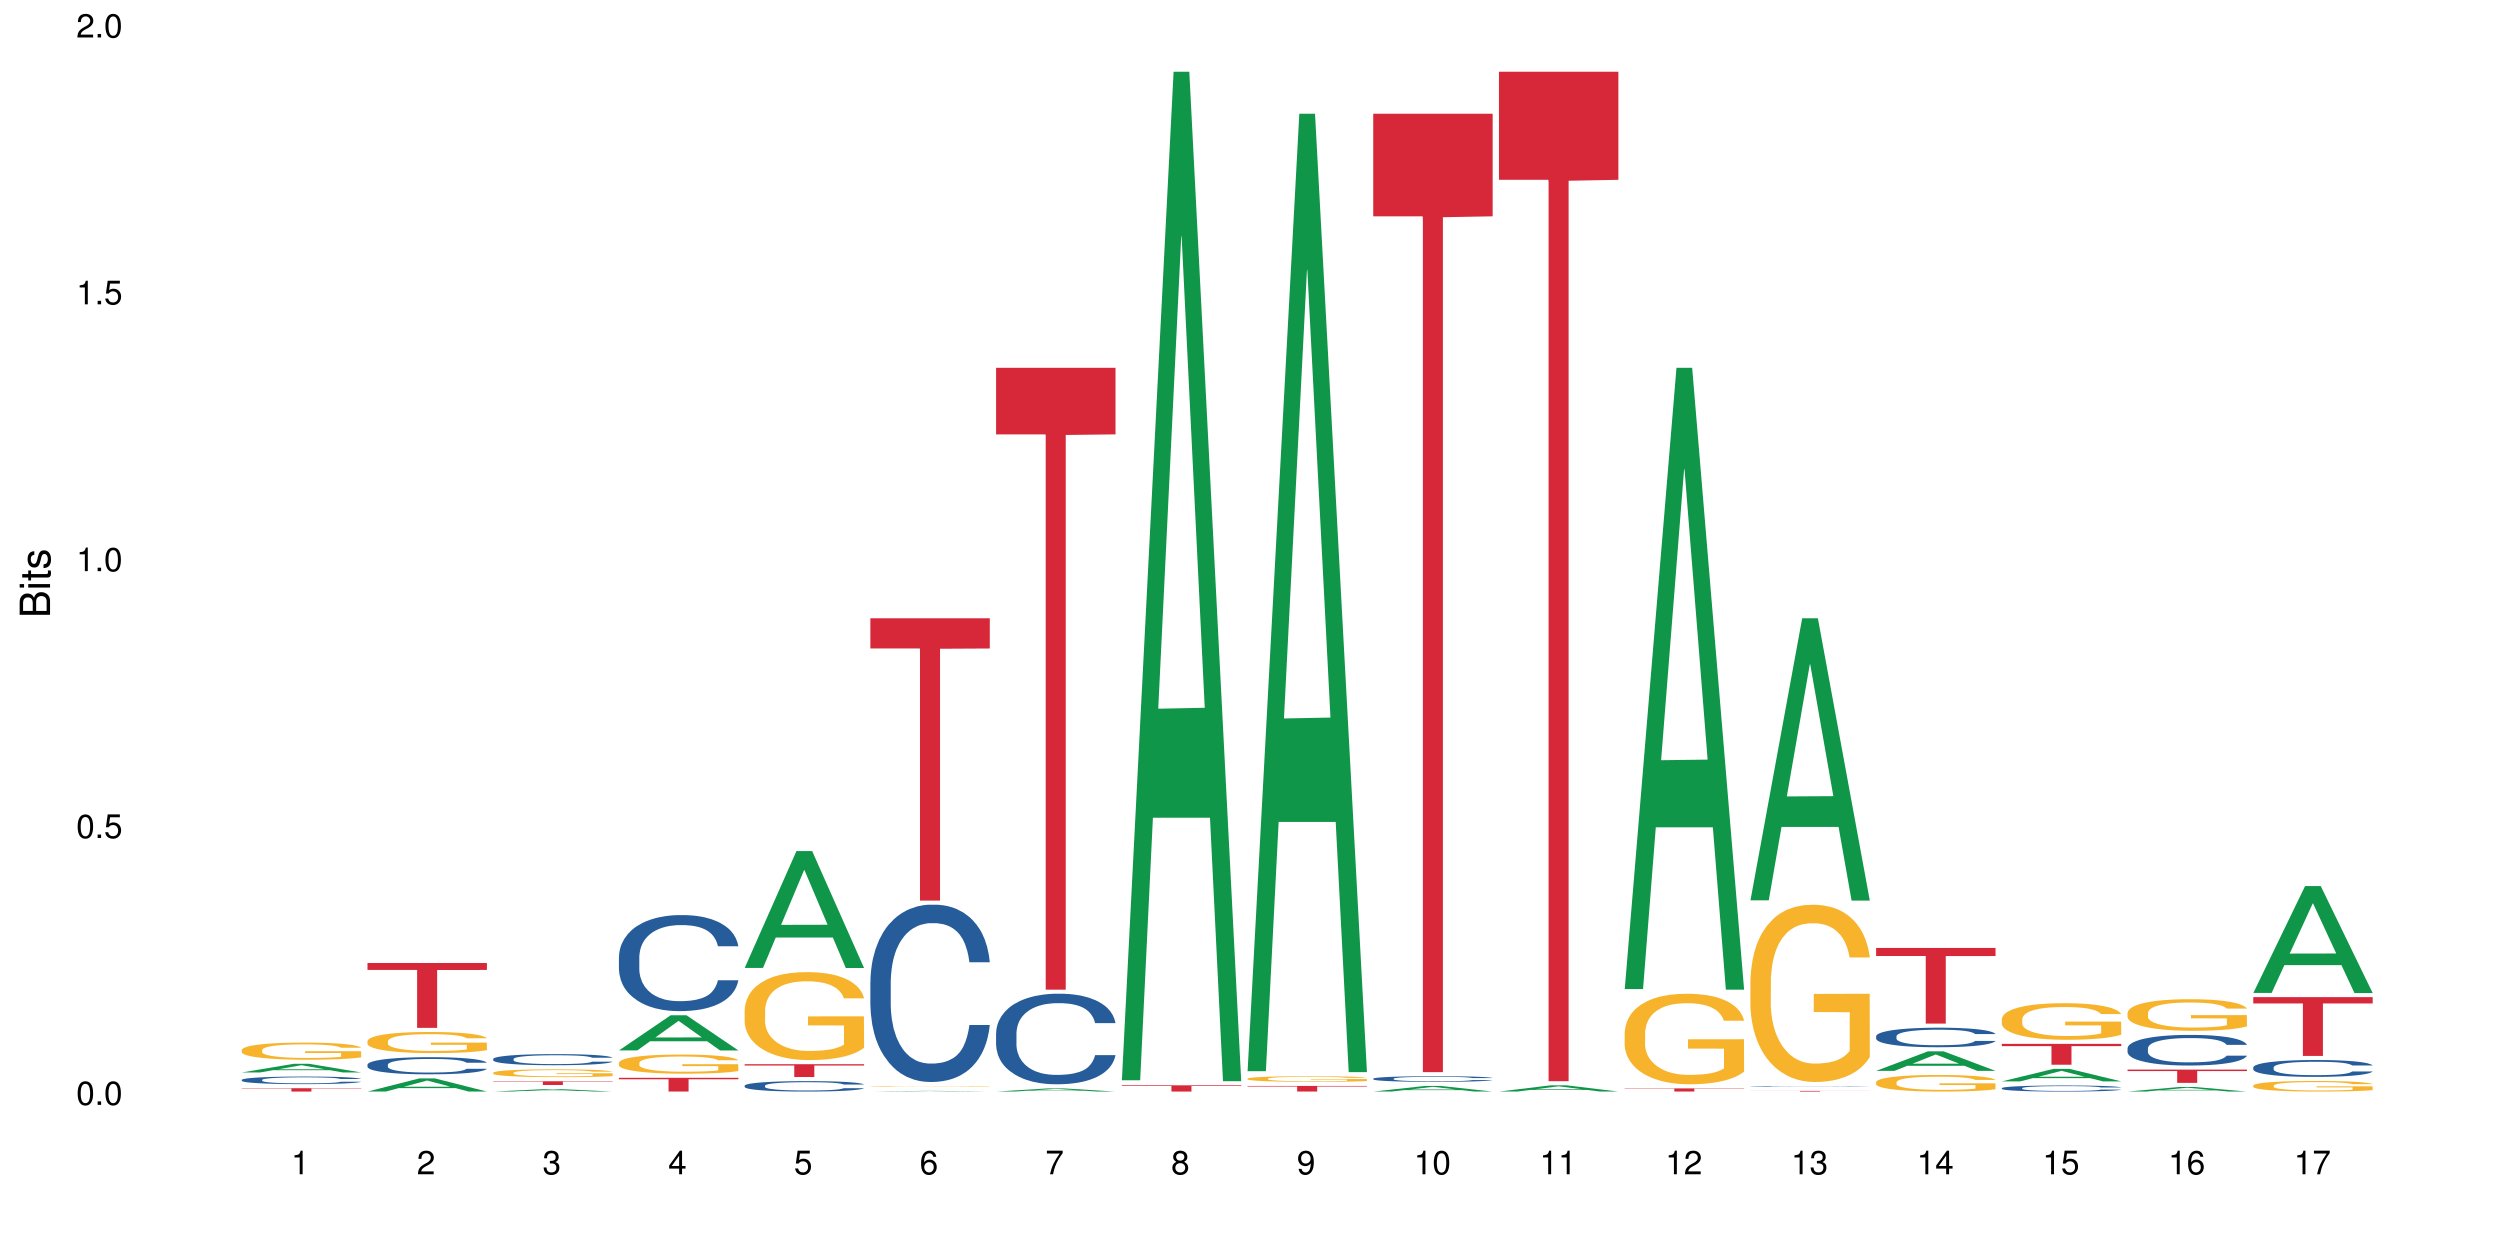 <?xml version="1.0" encoding="UTF-8"?>
<svg xmlns="http://www.w3.org/2000/svg" xmlns:xlink="http://www.w3.org/1999/xlink" width="720pt" height="360pt" viewBox="0 0 720 360" version="1.1">
<defs>
<g>
<symbol overflow="visible" id="glyph0-0">
<path style="stroke:none;" d=""/>
</symbol>
<symbol overflow="visible" id="glyph0-1">
<path style="stroke:none;" d="M 2.641 -6.797 C 2 -6.797 1.422 -6.531 1.078 -6.047 C 0.641 -5.453 0.406 -4.547 0.406 -3.297 C 0.406 -1 1.188 0.219 2.641 0.219 C 4.078 0.219 4.859 -1 4.859 -3.234 C 4.859 -4.562 4.656 -5.438 4.203 -6.047 C 3.844 -6.531 3.281 -6.797 2.641 -6.797 Z M 2.641 -6.047 C 3.547 -6.047 4 -5.125 4 -3.312 C 4 -1.375 3.562 -0.484 2.625 -0.484 C 1.734 -0.484 1.281 -1.422 1.281 -3.281 C 1.281 -5.141 1.734 -6.047 2.641 -6.047 Z M 2.641 -6.047 "/>
</symbol>
<symbol overflow="visible" id="glyph0-2">
<path style="stroke:none;" d="M 1.828 -1 L 0.828 -1 L 0.828 0 L 1.828 0 Z M 1.828 -1 "/>
</symbol>
<symbol overflow="visible" id="glyph0-3">
<path style="stroke:none;" d="M 4.562 -6.797 L 1.062 -6.797 L 0.547 -3.094 L 1.328 -3.094 C 1.719 -3.562 2.047 -3.734 2.578 -3.734 C 3.484 -3.734 4.062 -3.109 4.062 -2.094 C 4.062 -1.125 3.484 -0.531 2.578 -0.531 C 1.828 -0.531 1.375 -0.906 1.188 -1.672 L 0.328 -1.672 C 0.453 -1.109 0.547 -0.844 0.75 -0.594 C 1.125 -0.078 1.828 0.219 2.594 0.219 C 3.969 0.219 4.922 -0.781 4.922 -2.219 C 4.922 -3.562 4.031 -4.484 2.719 -4.484 C 2.25 -4.484 1.859 -4.359 1.469 -4.062 L 1.734 -5.969 L 4.562 -5.969 Z M 4.562 -6.797 "/>
</symbol>
<symbol overflow="visible" id="glyph0-4">
<path style="stroke:none;" d="M 2.484 -4.844 L 2.484 0 L 3.328 0 L 3.328 -6.797 L 2.766 -6.797 C 2.469 -5.75 2.281 -5.609 0.984 -5.453 L 0.984 -4.844 Z M 2.484 -4.844 "/>
</symbol>
<symbol overflow="visible" id="glyph0-5">
<path style="stroke:none;" d="M 4.859 -0.828 L 1.281 -0.828 C 1.359 -1.391 1.672 -1.75 2.5 -2.234 L 3.469 -2.75 C 4.406 -3.266 4.906 -3.969 4.906 -4.812 C 4.906 -5.375 4.672 -5.906 4.266 -6.266 C 3.859 -6.625 3.375 -6.797 2.719 -6.797 C 1.859 -6.797 1.219 -6.5 0.844 -5.922 C 0.609 -5.562 0.5 -5.125 0.484 -4.438 L 1.328 -4.438 C 1.359 -4.906 1.406 -5.188 1.531 -5.406 C 1.75 -5.812 2.188 -6.062 2.703 -6.062 C 3.469 -6.062 4.031 -5.516 4.031 -4.781 C 4.031 -4.25 3.719 -3.797 3.125 -3.438 L 2.234 -2.938 C 0.812 -2.141 0.406 -1.5 0.328 0 L 4.859 0 Z M 4.859 -0.828 "/>
</symbol>
<symbol overflow="visible" id="glyph0-6">
<path style="stroke:none;" d="M 2.125 -3.125 L 2.578 -3.125 C 3.516 -3.125 3.984 -2.703 3.984 -1.891 C 3.984 -1.031 3.469 -0.531 2.578 -0.531 C 1.656 -0.531 1.203 -0.984 1.156 -1.969 L 0.312 -1.969 C 0.344 -1.422 0.438 -1.078 0.609 -0.766 C 0.953 -0.109 1.625 0.219 2.547 0.219 C 3.953 0.219 4.859 -0.609 4.859 -1.906 C 4.859 -2.766 4.516 -3.25 3.703 -3.516 C 4.344 -3.766 4.656 -4.25 4.656 -4.938 C 4.656 -6.109 3.875 -6.797 2.578 -6.797 C 1.203 -6.797 0.484 -6.047 0.453 -4.609 L 1.297 -4.609 C 1.312 -5.016 1.344 -5.25 1.453 -5.453 C 1.641 -5.828 2.062 -6.062 2.594 -6.062 C 3.344 -6.062 3.797 -5.625 3.797 -4.906 C 3.797 -4.422 3.609 -4.141 3.25 -3.984 C 3.016 -3.891 2.719 -3.844 2.125 -3.844 Z M 2.125 -3.125 "/>
</symbol>
<symbol overflow="visible" id="glyph0-7">
<path style="stroke:none;" d="M 3.141 -1.625 L 3.141 0 L 3.984 0 L 3.984 -1.625 L 4.984 -1.625 L 4.984 -2.391 L 3.984 -2.391 L 3.984 -6.797 L 3.359 -6.797 L 0.266 -2.516 L 0.266 -1.625 Z M 3.141 -2.391 L 1 -2.391 L 3.141 -5.359 Z M 3.141 -2.391 "/>
</symbol>
<symbol overflow="visible" id="glyph0-8">
<path style="stroke:none;" d="M 4.781 -5.031 C 4.609 -6.141 3.891 -6.797 2.844 -6.797 C 2.094 -6.797 1.422 -6.438 1.031 -5.828 C 0.609 -5.172 0.406 -4.344 0.406 -3.094 C 0.406 -1.953 0.578 -1.234 0.984 -0.625 C 1.359 -0.078 1.953 0.219 2.703 0.219 C 3.984 0.219 4.922 -0.734 4.922 -2.078 C 4.922 -3.344 4.062 -4.234 2.844 -4.234 C 2.172 -4.234 1.641 -3.969 1.281 -3.469 C 1.281 -5.125 1.828 -6.047 2.797 -6.047 C 3.391 -6.047 3.797 -5.672 3.938 -5.031 Z M 2.734 -3.484 C 3.547 -3.484 4.062 -2.922 4.062 -2 C 4.062 -1.156 3.484 -0.531 2.703 -0.531 C 1.922 -0.531 1.328 -1.188 1.328 -2.047 C 1.328 -2.891 1.906 -3.484 2.734 -3.484 Z M 2.734 -3.484 "/>
</symbol>
<symbol overflow="visible" id="glyph0-9">
<path style="stroke:none;" d="M 4.984 -6.797 L 0.438 -6.797 L 0.438 -5.969 L 4.109 -5.969 C 2.5 -3.656 1.828 -2.234 1.328 0 L 2.219 0 C 2.594 -2.172 3.453 -4.047 4.984 -6.094 Z M 4.984 -6.797 "/>
</symbol>
<symbol overflow="visible" id="glyph0-10">
<path style="stroke:none;" d="M 3.75 -3.578 C 4.453 -4 4.688 -4.344 4.688 -4.984 C 4.688 -6.047 3.844 -6.797 2.641 -6.797 C 1.438 -6.797 0.594 -6.047 0.594 -4.984 C 0.594 -4.359 0.828 -4.016 1.516 -3.578 C 0.734 -3.203 0.359 -2.641 0.359 -1.891 C 0.359 -0.641 1.297 0.219 2.641 0.219 C 3.984 0.219 4.922 -0.641 4.922 -1.875 C 4.922 -2.641 4.531 -3.203 3.75 -3.578 Z M 2.641 -6.047 C 3.359 -6.047 3.812 -5.625 3.812 -4.969 C 3.812 -4.344 3.344 -3.922 2.641 -3.922 C 1.922 -3.922 1.453 -4.344 1.453 -4.984 C 1.453 -5.625 1.922 -6.047 2.641 -6.047 Z M 2.641 -3.203 C 3.484 -3.203 4.062 -2.672 4.062 -1.875 C 4.062 -1.062 3.484 -0.531 2.625 -0.531 C 1.797 -0.531 1.219 -1.078 1.219 -1.875 C 1.219 -2.672 1.797 -3.203 2.641 -3.203 Z M 2.641 -3.203 "/>
</symbol>
<symbol overflow="visible" id="glyph0-11">
<path style="stroke:none;" d="M 0.516 -1.547 C 0.672 -0.438 1.406 0.219 2.438 0.219 C 3.188 0.219 3.859 -0.141 4.266 -0.75 C 4.688 -1.406 4.891 -2.25 4.891 -3.484 C 4.891 -4.625 4.703 -5.359 4.312 -5.953 C 3.938 -6.5 3.344 -6.797 2.594 -6.797 C 1.297 -6.797 0.359 -5.844 0.359 -4.516 C 0.359 -3.25 1.234 -2.344 2.453 -2.344 C 3.094 -2.344 3.562 -2.578 4.016 -3.109 C 4 -1.453 3.469 -0.531 2.5 -0.531 C 1.906 -0.531 1.484 -0.906 1.359 -1.547 Z M 2.578 -6.062 C 3.375 -6.062 3.969 -5.406 3.969 -4.531 C 3.969 -3.688 3.375 -3.094 2.547 -3.094 C 1.734 -3.094 1.234 -3.672 1.234 -4.578 C 1.234 -5.438 1.797 -6.062 2.578 -6.062 Z M 2.578 -6.062 "/>
</symbol>
<symbol overflow="visible" id="glyph1-0">
<path style="stroke:none;" d=""/>
</symbol>
<symbol overflow="visible" id="glyph1-1">
<path style="stroke:none;" d="M 0 -0.953 L 0 -4.891 C 0 -5.719 -0.234 -6.344 -0.734 -6.797 C -1.188 -7.234 -1.812 -7.469 -2.5 -7.469 C -3.547 -7.469 -4.188 -7 -4.625 -5.875 C -4.984 -6.672 -5.641 -7.094 -6.531 -7.094 C -7.156 -7.094 -7.734 -6.859 -8.141 -6.391 C -8.562 -5.938 -8.75 -5.344 -8.75 -4.5 L -8.75 -0.953 Z M -4.984 -2.062 L -7.766 -2.062 L -7.766 -4.219 C -7.766 -4.844 -7.688 -5.203 -7.453 -5.5 C -7.219 -5.812 -6.859 -5.969 -6.375 -5.969 C -5.906 -5.969 -5.531 -5.812 -5.297 -5.5 C -5.062 -5.203 -4.984 -4.844 -4.984 -4.219 Z M -0.984 -2.062 L -4 -2.062 L -4 -4.781 C -4 -5.328 -3.859 -5.688 -3.578 -5.953 C -3.297 -6.219 -2.922 -6.359 -2.484 -6.359 C -2.062 -6.359 -1.688 -6.219 -1.406 -5.953 C -1.109 -5.688 -0.984 -5.328 -0.984 -4.781 Z M -0.984 -2.062 "/>
</symbol>
<symbol overflow="visible" id="glyph1-2">
<path style="stroke:none;" d="M -6.281 -1.797 L -6.281 -0.797 L 0 -0.797 L 0 -1.797 Z M -8.75 -1.797 L -8.75 -0.797 L -7.484 -0.797 L -7.484 -1.797 Z M -8.75 -1.797 "/>
</symbol>
<symbol overflow="visible" id="glyph1-3">
<path style="stroke:none;" d="M -6.281 -3.047 L -6.281 -2.016 L -8.016 -2.016 L -8.016 -1.016 L -6.281 -1.016 L -6.281 -0.172 L -5.469 -0.172 L -5.469 -1.016 L -0.719 -1.016 C -0.078 -1.016 0.281 -1.453 0.281 -2.234 C 0.281 -2.469 0.25 -2.719 0.188 -3.047 L -0.641 -3.047 C -0.609 -2.922 -0.594 -2.766 -0.594 -2.562 C -0.594 -2.141 -0.719 -2.016 -1.156 -2.016 L -5.469 -2.016 L -5.469 -3.047 Z M -6.281 -3.047 "/>
</symbol>
<symbol overflow="visible" id="glyph1-4">
<path style="stroke:none;" d="M -4.531 -5.25 C -5.766 -5.25 -6.469 -4.422 -6.469 -2.969 C -6.469 -1.516 -5.719 -0.562 -4.547 -0.562 C -3.562 -0.562 -3.094 -1.062 -2.734 -2.562 L -2.516 -3.484 C -2.344 -4.188 -2.094 -4.469 -1.625 -4.469 C -1.047 -4.469 -0.641 -3.875 -0.641 -3 C -0.641 -2.453 -0.797 -2 -1.062 -1.75 C -1.25 -1.594 -1.422 -1.531 -1.875 -1.469 L -1.875 -0.406 C -0.422 -0.453 0.281 -1.266 0.281 -2.922 C 0.281 -4.5 -0.5 -5.516 -1.719 -5.516 C -2.656 -5.516 -3.172 -4.984 -3.469 -3.734 L -3.703 -2.766 C -3.891 -1.953 -4.156 -1.609 -4.594 -1.609 C -5.172 -1.609 -5.547 -2.125 -5.547 -2.938 C -5.547 -3.75 -5.203 -4.172 -4.531 -4.203 Z M -4.531 -5.25 "/>
</symbol>
</g>
</defs>
<g id="surface59009">
<rect x="0" y="0" width="720" height="360" style="fill:rgb(100%,100%,100%);fill-opacity:1;stroke:none;"/>
<path style=" stroke:none;fill-rule:nonzero;fill:rgb(6.275%,58.824%,28.235%);fill-opacity:1;" d="M 69.629 308.867 L 69.668 308.867 L 84.551 306.383 L 89.07 306.383 L 104.027 308.871 L 98.77 308.871 L 95.023 308.219 L 78.598 308.219 L 74.922 308.867 L 69.629 308.867 L 80.176 307.953 L 93.516 307.949 L 86.863 306.789 L 86.789 306.785 L 86.719 306.793 L 80.141 307.949 L 80.176 307.953 Z M 69.629 308.867 "/>
<path style=" stroke:none;fill-rule:nonzero;fill:rgb(14.51%,36.078%,60%);fill-opacity:1;" d="M 69.629 311 L 69.672 310.996 L 69.672 310.949 L 69.797 310.875 L 70.09 310.777 L 70.383 310.711 L 71.141 310.594 L 72.188 310.48 L 73.277 310.391 L 74.074 310.34 L 74.789 310.301 L 76.426 310.227 L 77.473 310.188 L 78.605 310.156 L 79.992 310.121 L 80.996 310.102 L 83.262 310.07 L 84.941 310.055 L 86.242 310.051 L 89.051 310.051 L 90.73 310.059 L 91.945 310.066 L 93.289 310.082 L 94.422 310.102 L 96.391 310.145 L 98.152 310.199 L 98.949 310.234 L 100.207 310.293 L 101.172 310.355 L 101.844 310.406 L 102.602 310.48 L 103.27 310.57 L 103.773 310.672 L 104.027 310.758 L 98.152 310.758 L 97.859 310.68 L 97.523 310.617 L 96.895 310.535 L 96.266 310.477 L 95.387 310.418 L 94.586 310.379 L 93.496 310.344 L 92.531 310.32 L 91.527 310.301 L 90.562 310.289 L 88.715 310.277 L 86.574 310.277 L 85.777 310.281 L 84.145 310.297 L 83.262 310.312 L 82.004 310.34 L 81.121 310.363 L 80.074 310.406 L 79.359 310.438 L 78.48 310.492 L 77.852 310.535 L 77.137 310.602 L 76.719 310.652 L 76.34 310.707 L 76.004 310.773 L 75.754 310.844 L 75.586 310.918 L 75.5 310.988 L 75.5 311.297 L 75.586 311.371 L 75.797 311.453 L 76.34 311.574 L 77.137 311.68 L 78.062 311.766 L 78.941 311.824 L 79.445 311.852 L 80.117 311.883 L 81.164 311.926 L 82.676 311.965 L 83.555 311.98 L 84.898 311.996 L 86.281 312.004 L 88.129 312.004 L 89.766 311.996 L 90.855 311.984 L 91.988 311.969 L 93.539 311.938 L 94.504 311.906 L 95.344 311.867 L 95.973 311.828 L 96.391 311.797 L 97.02 311.734 L 97.523 311.668 L 97.902 311.598 L 98.152 311.531 L 104.027 311.531 L 103.773 311.609 L 103.398 311.688 L 103.02 311.746 L 102.434 311.816 L 101.762 311.875 L 100.797 311.945 L 100 311.992 L 98.949 312.043 L 97.984 312.078 L 96.938 312.113 L 95.387 312.152 L 94.379 312.172 L 93.289 312.191 L 91.988 312.207 L 90.352 312.223 L 88.59 312.23 L 86.953 312.23 L 85.191 312.227 L 83.891 312.219 L 82.172 312.203 L 80.031 312.164 L 78.48 312.129 L 77.266 312.09 L 76.215 312.051 L 75.039 311.996 L 73.531 311.91 L 72.609 311.84 L 71.977 311.785 L 71.266 311.707 L 70.762 311.637 L 70.176 311.527 L 69.754 311.383 L 69.629 311.273 Z M 69.629 311 "/>
<path style=" stroke:none;fill-rule:nonzero;fill:rgb(96.863%,70.196%,16.863%);fill-opacity:1;" d="M 69.629 302.383 L 69.672 302.379 L 69.672 302.289 L 69.84 302.086 L 70.258 301.805 L 70.805 301.578 L 71.391 301.395 L 71.77 301.301 L 72.398 301.168 L 72.941 301.066 L 74.328 300.863 L 76.09 300.676 L 77.055 300.594 L 78.145 300.52 L 79.695 300.434 L 80.41 300.402 L 82.59 300.328 L 85.066 300.285 L 87.793 300.27 L 89.051 300.273 L 90.77 300.293 L 93.121 300.344 L 94.461 300.387 L 95.512 300.434 L 96.602 300.492 L 97.945 300.582 L 99.203 300.688 L 100.207 300.797 L 101.215 300.934 L 102.055 301.078 L 102.766 301.234 L 103.398 301.422 L 103.773 301.582 L 104.027 301.738 L 98.195 301.738 L 97.859 301.582 L 97.48 301.461 L 96.852 301.312 L 96.223 301.203 L 95.594 301.117 L 94.422 301 L 93.414 300.93 L 92.156 300.863 L 90.938 300.824 L 89.555 300.797 L 88.715 300.789 L 86.492 300.789 L 84.48 300.82 L 83.305 300.855 L 82.465 300.891 L 81.289 300.961 L 80.578 301.012 L 80.156 301.051 L 78.898 301.188 L 78.062 301.316 L 77.598 301.402 L 77.012 301.535 L 76.594 301.656 L 76.133 301.84 L 75.879 301.973 L 75.543 302.281 L 75.5 303.09 L 75.629 303.262 L 75.879 303.445 L 76.215 303.609 L 76.719 303.781 L 77.223 303.91 L 78.102 304.086 L 78.859 304.203 L 79.445 304.281 L 80.578 304.402 L 81.039 304.441 L 82.129 304.523 L 83.262 304.586 L 84.645 304.641 L 85.695 304.668 L 87.371 304.688 L 89.512 304.688 L 92.027 304.664 L 93.625 304.625 L 94.715 304.59 L 95.426 304.559 L 96.309 304.508 L 96.938 304.465 L 97.523 304.414 L 98.238 304.34 L 98.238 303.262 L 87.875 303.258 L 87.875 302.754 L 103.984 302.746 L 104.027 304.508 L 103.145 304.629 L 102.055 304.746 L 101.004 304.84 L 99.914 304.914 L 98.363 305 L 97.105 305.055 L 95.176 305.117 L 93.414 305.156 L 91.566 305.184 L 89.934 305.199 L 88.004 305.203 L 86.281 305.195 L 84.438 305.168 L 82.969 305.129 L 81.625 305.086 L 80.285 305.027 L 78.605 304.934 L 77.516 304.855 L 76.383 304.762 L 75.25 304.648 L 74.242 304.527 L 73.574 304.434 L 72.902 304.324 L 72.188 304.188 L 71.516 304.035 L 71.012 303.895 L 70.551 303.738 L 70.215 303.59 L 69.883 303.387 L 69.715 303.227 L 69.629 303.086 Z M 69.629 302.383 "/>
<path style=" stroke:none;fill-rule:nonzero;fill:rgb(83.922%,15.686%,22.353%);fill-opacity:1;" d="M 69.629 313.41 L 104.027 313.41 L 104.027 313.516 L 89.691 313.516 L 89.691 314.371 L 83.922 314.371 L 83.922 313.516 L 69.629 313.516 Z M 69.629 313.41 "/>
<path style=" stroke:none;fill-rule:nonzero;fill:rgb(6.275%,58.824%,28.235%);fill-opacity:1;" d="M 105.836 314.367 L 105.871 314.363 L 120.758 310.586 L 125.277 310.586 L 140.234 314.371 L 134.977 314.371 L 131.23 313.383 L 114.805 313.383 L 111.129 314.367 L 105.836 314.367 L 116.383 312.973 L 129.723 312.969 L 123.07 311.203 L 122.996 311.199 L 122.926 311.211 L 116.348 312.969 L 116.383 312.973 Z M 105.836 314.367 "/>
<path style=" stroke:none;fill-rule:nonzero;fill:rgb(14.51%,36.078%,60%);fill-opacity:1;" d="M 105.836 306.617 L 105.879 306.613 L 105.879 306.504 L 106.004 306.336 L 106.297 306.117 L 106.59 305.969 L 107.348 305.703 L 108.395 305.445 L 109.484 305.246 L 110.281 305.129 L 110.996 305.039 L 112.633 304.875 L 113.68 304.789 L 114.812 304.711 L 116.195 304.633 L 117.203 304.59 L 119.469 304.516 L 121.148 304.484 L 122.449 304.473 L 125.258 304.473 L 126.938 304.488 L 128.152 304.512 L 129.496 304.547 L 130.629 304.59 L 132.598 304.688 L 134.359 304.816 L 135.156 304.887 L 136.414 305.027 L 137.379 305.16 L 138.051 305.277 L 138.809 305.445 L 139.477 305.648 L 139.98 305.879 L 140.234 306.074 L 134.359 306.074 L 134.066 305.891 L 133.73 305.754 L 133.102 305.566 L 132.473 305.438 L 131.59 305.305 L 130.793 305.219 L 129.703 305.133 L 128.738 305.082 L 127.734 305.039 L 126.77 305.012 L 124.922 304.984 L 122.781 304.984 L 121.984 304.996 L 120.352 305.031 L 119.469 305.062 L 118.211 305.125 L 117.328 305.184 L 116.281 305.273 L 115.566 305.352 L 114.688 305.469 L 114.059 305.57 L 113.344 305.723 L 112.926 305.832 L 112.547 305.961 L 112.211 306.109 L 111.961 306.266 L 111.793 306.434 L 111.707 306.594 L 111.707 307.293 L 111.793 307.457 L 112.004 307.645 L 112.547 307.922 L 113.344 308.16 L 114.27 308.348 L 115.148 308.484 L 115.652 308.547 L 116.324 308.621 L 117.371 308.711 L 118.883 308.801 L 119.762 308.836 L 121.105 308.871 L 122.488 308.891 L 124.336 308.891 L 125.973 308.871 L 127.062 308.852 L 128.195 308.812 L 129.746 308.738 L 130.711 308.664 L 131.551 308.578 L 132.18 308.492 L 132.598 308.422 L 133.227 308.281 L 133.73 308.129 L 134.109 307.973 L 134.359 307.816 L 140.234 307.816 L 139.98 307.996 L 139.605 308.172 L 139.227 308.305 L 138.641 308.461 L 137.969 308.602 L 137.004 308.762 L 136.207 308.863 L 135.156 308.977 L 134.191 309.062 L 133.145 309.137 L 131.59 309.23 L 130.586 309.273 L 129.496 309.312 L 128.195 309.352 L 126.559 309.383 L 124.797 309.398 L 123.16 309.406 L 121.398 309.395 L 120.098 309.379 L 118.379 309.336 L 116.238 309.254 L 114.688 309.172 L 113.469 309.086 L 112.422 308.996 L 111.246 308.871 L 109.738 308.676 L 108.816 308.52 L 108.184 308.395 L 107.473 308.219 L 106.969 308.062 L 106.383 307.809 L 105.961 307.488 L 105.836 307.242 Z M 105.836 306.617 "/>
<path style=" stroke:none;fill-rule:nonzero;fill:rgb(96.863%,70.196%,16.863%);fill-opacity:1;" d="M 105.836 299.816 L 105.879 299.812 L 105.879 299.699 L 106.047 299.449 L 106.465 299.105 L 107.012 298.824 L 107.598 298.602 L 107.977 298.484 L 108.605 298.32 L 109.148 298.195 L 110.535 297.945 L 112.297 297.715 L 113.262 297.613 L 114.352 297.52 L 115.902 297.414 L 116.617 297.375 L 118.797 297.285 L 121.273 297.23 L 124 297.215 L 125.258 297.219 L 126.977 297.242 L 129.328 297.301 L 130.668 297.359 L 131.719 297.414 L 132.809 297.484 L 134.152 297.598 L 135.41 297.73 L 136.414 297.863 L 137.422 298.031 L 138.262 298.207 L 138.973 298.402 L 139.605 298.637 L 139.98 298.828 L 140.234 299.023 L 134.402 299.023 L 134.066 298.828 L 133.688 298.68 L 133.059 298.496 L 132.43 298.363 L 131.801 298.258 L 130.629 298.113 L 129.621 298.023 L 128.363 297.945 L 127.145 297.898 L 125.762 297.863 L 124.922 297.852 L 122.699 297.852 L 120.688 297.891 L 119.512 297.934 L 118.672 297.98 L 117.496 298.062 L 116.785 298.129 L 116.363 298.176 L 115.105 298.348 L 114.27 298.5 L 113.805 298.605 L 113.219 298.773 L 112.801 298.922 L 112.34 299.145 L 112.086 299.312 L 111.75 299.691 L 111.707 300.688 L 111.836 300.898 L 112.086 301.129 L 112.422 301.328 L 112.926 301.539 L 113.43 301.699 L 114.309 301.914 L 115.066 302.059 L 115.652 302.156 L 116.785 302.305 L 117.246 302.355 L 118.336 302.453 L 119.469 302.531 L 120.852 302.598 L 121.902 302.633 L 123.578 302.66 L 125.719 302.66 L 128.234 302.625 L 129.828 302.582 L 130.922 302.539 L 131.633 302.5 L 132.516 302.438 L 133.145 302.383 L 133.73 302.32 L 134.445 302.227 L 134.445 300.898 L 124.082 300.895 L 124.082 300.273 L 140.191 300.266 L 140.234 302.438 L 139.352 302.586 L 138.262 302.73 L 137.211 302.844 L 136.121 302.938 L 134.57 303.043 L 133.312 303.109 L 131.383 303.188 L 129.621 303.238 L 127.773 303.27 L 126.137 303.285 L 124.211 303.293 L 122.488 303.281 L 120.645 303.246 L 119.176 303.203 L 117.832 303.148 L 116.492 303.074 L 114.812 302.961 L 113.723 302.863 L 112.59 302.75 L 111.457 302.609 L 110.449 302.461 L 109.781 302.344 L 109.109 302.211 L 108.395 302.043 L 107.723 301.855 L 107.219 301.684 L 106.758 301.488 L 106.422 301.305 L 106.09 301.055 L 105.922 300.855 L 105.836 300.684 Z M 105.836 299.816 "/>
<path style=" stroke:none;fill-rule:nonzero;fill:rgb(83.922%,15.686%,22.353%);fill-opacity:1;" d="M 105.836 277.348 L 140.234 277.348 L 140.234 279.348 L 125.898 279.367 L 125.898 296.035 L 120.129 296.035 L 120.129 279.383 L 120.047 279.348 L 105.836 279.348 Z M 105.836 277.348 "/>
<path style=" stroke:none;fill-rule:nonzero;fill:rgb(6.275%,58.824%,28.235%);fill-opacity:1;" d="M 142.043 314.371 L 142.078 314.371 L 156.965 313.656 L 161.484 313.656 L 176.441 314.371 L 171.184 314.371 L 167.438 314.184 L 151.012 314.184 L 147.336 314.371 L 142.043 314.371 L 152.59 314.105 L 165.93 314.105 L 159.277 313.773 L 159.203 313.77 L 159.133 313.773 L 152.555 314.105 L 152.59 314.105 Z M 142.043 314.371 "/>
<path style=" stroke:none;fill-rule:nonzero;fill:rgb(14.51%,36.078%,60%);fill-opacity:1;" d="M 142.043 304.98 L 142.086 304.977 L 142.086 304.906 L 142.211 304.793 L 142.504 304.652 L 142.797 304.559 L 143.555 304.383 L 144.602 304.219 L 145.691 304.09 L 146.488 304.012 L 147.203 303.953 L 148.84 303.844 L 149.887 303.789 L 151.02 303.738 L 152.402 303.691 L 153.41 303.66 L 155.676 303.613 L 157.355 303.594 L 158.652 303.586 L 161.465 303.586 L 163.145 303.598 L 164.359 303.609 L 165.703 303.633 L 166.832 303.66 L 168.805 303.727 L 170.566 303.809 L 171.363 303.855 L 172.621 303.945 L 173.586 304.031 L 174.258 304.109 L 175.012 304.219 L 175.684 304.348 L 176.188 304.5 L 176.441 304.625 L 170.566 304.625 L 170.273 304.508 L 169.938 304.418 L 169.309 304.297 L 168.68 304.211 L 167.797 304.125 L 167 304.07 L 165.91 304.016 L 164.945 303.98 L 163.941 303.953 L 162.977 303.938 L 161.129 303.918 L 158.988 303.918 L 158.191 303.926 L 156.559 303.949 L 155.676 303.969 L 154.418 304.008 L 153.535 304.047 L 152.488 304.105 L 151.773 304.156 L 150.895 304.23 L 150.266 304.301 L 149.551 304.395 L 149.133 304.469 L 148.754 304.551 L 148.418 304.648 L 148.168 304.75 L 148 304.859 L 147.914 304.965 L 147.914 305.418 L 148 305.523 L 148.211 305.648 L 148.754 305.824 L 149.551 305.98 L 150.473 306.102 L 151.355 306.191 L 151.859 306.23 L 152.531 306.277 L 153.578 306.336 L 155.09 306.395 L 155.969 306.418 L 157.312 306.441 L 158.695 306.453 L 160.543 306.453 L 162.18 306.441 L 163.27 306.43 L 164.402 306.406 L 165.953 306.355 L 166.918 306.309 L 167.758 306.254 L 168.387 306.195 L 168.805 306.148 L 169.434 306.059 L 169.938 305.961 L 170.316 305.855 L 170.566 305.758 L 176.441 305.758 L 176.188 305.875 L 175.812 305.988 L 175.434 306.074 L 174.848 306.176 L 174.176 306.266 L 173.211 306.371 L 172.414 306.438 L 171.363 306.512 L 170.398 306.566 L 169.352 306.617 L 167.797 306.676 L 166.793 306.703 L 165.703 306.73 L 164.402 306.754 L 162.766 306.773 L 161.004 306.785 L 159.367 306.789 L 157.605 306.781 L 156.305 306.77 L 154.586 306.746 L 152.445 306.691 L 150.895 306.637 L 149.676 306.582 L 148.629 306.523 L 147.453 306.441 L 145.945 306.312 L 145.02 306.215 L 144.391 306.133 L 143.68 306.02 L 143.176 305.914 L 142.59 305.754 L 142.168 305.543 L 142.043 305.383 Z M 142.043 304.98 "/>
<path style=" stroke:none;fill-rule:nonzero;fill:rgb(96.863%,70.196%,16.863%);fill-opacity:1;" d="M 142.043 308.934 L 142.086 308.934 L 142.086 308.891 L 142.254 308.797 L 142.672 308.672 L 143.219 308.566 L 143.805 308.484 L 144.184 308.441 L 144.812 308.379 L 145.355 308.332 L 146.742 308.238 L 148.504 308.152 L 149.469 308.117 L 150.559 308.082 L 152.109 308.043 L 152.824 308.027 L 155.004 307.996 L 157.48 307.973 L 160.207 307.969 L 161.465 307.969 L 163.184 307.98 L 165.535 308 L 166.875 308.023 L 167.926 308.043 L 169.016 308.07 L 170.359 308.109 L 171.617 308.16 L 172.621 308.211 L 173.629 308.27 L 174.469 308.336 L 175.18 308.41 L 175.812 308.496 L 176.188 308.566 L 176.441 308.641 L 170.609 308.641 L 170.273 308.566 L 169.895 308.512 L 169.266 308.445 L 168.637 308.395 L 168.008 308.355 L 166.832 308.301 L 165.828 308.27 L 164.57 308.238 L 163.352 308.223 L 161.969 308.211 L 161.129 308.207 L 158.906 308.207 L 156.891 308.219 L 155.719 308.234 L 154.879 308.254 L 153.703 308.285 L 152.992 308.309 L 152.57 308.324 L 151.312 308.387 L 150.473 308.445 L 150.012 308.484 L 149.426 308.547 L 149.008 308.602 L 148.547 308.684 L 148.293 308.746 L 147.957 308.887 L 147.914 309.258 L 148.043 309.336 L 148.293 309.422 L 148.629 309.496 L 149.133 309.574 L 149.637 309.633 L 150.516 309.715 L 151.273 309.766 L 151.859 309.801 L 152.992 309.859 L 153.453 309.875 L 154.543 309.914 L 155.676 309.941 L 157.059 309.965 L 158.109 309.98 L 159.785 309.988 L 161.926 309.988 L 164.441 309.977 L 166.035 309.961 L 167.129 309.945 L 167.84 309.93 L 168.723 309.906 L 169.352 309.887 L 169.938 309.863 L 170.652 309.828 L 170.652 309.336 L 160.289 309.336 L 160.289 309.102 L 176.398 309.102 L 176.441 309.906 L 175.559 309.961 L 174.469 310.016 L 173.418 310.059 L 172.328 310.094 L 170.777 310.133 L 169.52 310.156 L 167.59 310.184 L 165.828 310.203 L 163.98 310.215 L 162.344 310.223 L 160.418 310.223 L 158.695 310.219 L 156.852 310.207 L 155.383 310.191 L 154.039 310.172 L 152.699 310.145 L 151.02 310.102 L 149.93 310.066 L 148.797 310.023 L 147.664 309.973 L 146.656 309.914 L 145.984 309.871 L 145.316 309.824 L 144.602 309.762 L 143.93 309.691 L 143.426 309.625 L 142.965 309.555 L 142.629 309.488 L 142.293 309.395 L 142.129 309.32 L 142.043 309.258 Z M 142.043 308.934 "/>
<path style=" stroke:none;fill-rule:nonzero;fill:rgb(83.922%,15.686%,22.353%);fill-opacity:1;" d="M 142.043 311.402 L 176.441 311.402 L 176.441 311.52 L 162.105 311.52 L 162.105 312.477 L 156.336 312.477 L 156.336 311.52 L 142.043 311.52 Z M 142.043 311.402 "/>
<path style=" stroke:none;fill-rule:nonzero;fill:rgb(6.275%,58.824%,28.235%);fill-opacity:1;" d="M 178.25 302.52 L 178.285 302.512 L 193.172 292.387 L 197.691 292.387 L 212.648 302.531 L 207.391 302.531 L 203.645 299.883 L 187.219 299.883 L 183.543 302.52 L 178.25 302.52 L 188.797 298.785 L 202.137 298.777 L 195.484 294.043 L 195.41 294.031 L 195.34 294.062 L 188.762 298.777 L 188.797 298.785 Z M 178.25 302.52 "/>
<path style=" stroke:none;fill-rule:nonzero;fill:rgb(14.51%,36.078%,60%);fill-opacity:1;" d="M 178.25 275.586 L 178.293 275.562 L 178.293 274.957 L 178.418 273.996 L 178.711 272.781 L 179.004 271.949 L 179.762 270.457 L 180.809 269.016 L 181.898 267.902 L 182.695 267.246 L 183.41 266.742 L 185.047 265.805 L 186.094 265.328 L 187.227 264.898 L 188.609 264.469 L 189.617 264.215 L 191.883 263.809 L 193.562 263.633 L 194.859 263.559 L 197.672 263.559 L 199.348 263.656 L 200.566 263.785 L 201.91 263.988 L 203.039 264.215 L 205.012 264.77 L 206.773 265.477 L 207.57 265.883 L 208.828 266.664 L 209.793 267.422 L 210.465 268.082 L 211.219 269.016 L 211.891 270.152 L 212.395 271.441 L 212.648 272.527 L 206.773 272.527 L 206.48 271.52 L 206.145 270.734 L 205.516 269.699 L 204.887 268.965 L 204.004 268.234 L 203.207 267.754 L 202.117 267.273 L 201.152 266.969 L 200.148 266.742 L 199.184 266.59 L 197.336 266.438 L 195.195 266.438 L 194.398 266.488 L 192.766 266.691 L 191.883 266.867 L 190.625 267.223 L 189.742 267.551 L 188.695 268.055 L 187.98 268.484 L 187.102 269.141 L 186.473 269.723 L 185.758 270.559 L 185.34 271.188 L 184.961 271.898 L 184.625 272.73 L 184.375 273.617 L 184.207 274.551 L 184.121 275.461 L 184.121 279.379 L 184.207 280.289 L 184.418 281.348 L 184.961 282.891 L 185.758 284.23 L 186.68 285.293 L 187.562 286.051 L 188.066 286.402 L 188.738 286.809 L 189.785 287.312 L 191.297 287.82 L 192.176 288.02 L 193.52 288.223 L 194.902 288.324 L 196.75 288.324 L 198.387 288.223 L 199.477 288.098 L 200.609 287.895 L 202.16 287.465 L 203.125 287.062 L 203.965 286.582 L 204.594 286.102 L 205.012 285.695 L 205.641 284.914 L 206.145 284.055 L 206.523 283.168 L 206.773 282.309 L 212.648 282.309 L 212.395 283.32 L 212.016 284.305 L 211.641 285.039 L 211.055 285.922 L 210.383 286.707 L 209.418 287.59 L 208.621 288.172 L 207.57 288.805 L 206.605 289.285 L 205.559 289.715 L 204.004 290.219 L 203 290.473 L 201.91 290.699 L 200.609 290.902 L 198.973 291.078 L 197.211 291.18 L 195.574 291.207 L 193.812 291.156 L 192.512 291.055 L 190.793 290.828 L 188.652 290.371 L 187.102 289.891 L 185.883 289.41 L 184.836 288.906 L 183.66 288.223 L 182.152 287.109 L 181.227 286.254 L 180.598 285.543 L 179.887 284.559 L 179.383 283.676 L 178.797 282.258 L 178.375 280.465 L 178.25 279.074 Z M 178.25 275.586 "/>
<path style=" stroke:none;fill-rule:nonzero;fill:rgb(96.863%,70.196%,16.863%);fill-opacity:1;" d="M 178.25 306.07 L 178.293 306.066 L 178.293 305.965 L 178.461 305.738 L 178.879 305.426 L 179.426 305.172 L 180.012 304.969 L 180.391 304.863 L 181.02 304.711 L 181.562 304.602 L 182.949 304.375 L 184.711 304.164 L 185.676 304.074 L 186.766 303.988 L 188.316 303.891 L 189.031 303.855 L 191.211 303.777 L 193.688 303.727 L 196.414 303.711 L 197.672 303.715 L 199.391 303.734 L 201.742 303.789 L 203.082 303.84 L 204.133 303.891 L 205.223 303.957 L 206.562 304.059 L 207.824 304.18 L 208.828 304.301 L 209.836 304.449 L 210.676 304.613 L 211.387 304.789 L 212.016 305 L 212.395 305.176 L 212.648 305.352 L 206.816 305.352 L 206.48 305.176 L 206.102 305.039 L 205.473 304.875 L 204.844 304.754 L 204.215 304.656 L 203.039 304.527 L 202.035 304.445 L 200.777 304.375 L 199.559 304.328 L 198.176 304.301 L 197.336 304.289 L 195.113 304.289 L 193.098 304.324 L 191.926 304.363 L 191.086 304.406 L 189.91 304.48 L 189.199 304.539 L 188.777 304.582 L 187.52 304.738 L 186.68 304.879 L 186.219 304.973 L 185.633 305.125 L 185.215 305.262 L 184.754 305.461 L 184.5 305.613 L 184.164 305.957 L 184.121 306.863 L 184.25 307.055 L 184.5 307.258 L 184.836 307.441 L 185.34 307.633 L 185.844 307.777 L 186.723 307.973 L 187.48 308.105 L 188.066 308.191 L 189.199 308.328 L 189.66 308.371 L 190.75 308.461 L 191.883 308.531 L 193.266 308.594 L 194.316 308.625 L 195.992 308.648 L 198.133 308.648 L 200.648 308.617 L 202.242 308.578 L 203.336 308.539 L 204.047 308.504 L 204.93 308.449 L 205.559 308.398 L 206.145 308.344 L 206.859 308.258 L 206.859 307.055 L 196.496 307.047 L 196.496 306.484 L 212.605 306.48 L 212.648 308.449 L 211.766 308.582 L 210.676 308.715 L 209.625 308.816 L 208.535 308.902 L 206.984 308.996 L 205.727 309.059 L 203.797 309.129 L 202.035 309.172 L 200.188 309.203 L 198.551 309.219 L 196.621 309.223 L 194.902 309.211 L 193.059 309.184 L 191.59 309.141 L 190.246 309.094 L 188.906 309.027 L 187.227 308.922 L 186.137 308.836 L 185.004 308.73 L 183.871 308.605 L 182.863 308.469 L 182.191 308.363 L 181.523 308.242 L 180.809 308.09 L 180.137 307.918 L 179.633 307.762 L 179.172 307.586 L 178.836 307.422 L 178.5 307.195 L 178.336 307.012 L 178.25 306.855 Z M 178.25 306.07 "/>
<path style=" stroke:none;fill-rule:nonzero;fill:rgb(83.922%,15.686%,22.353%);fill-opacity:1;" d="M 178.25 310.402 L 212.648 310.402 L 212.648 310.828 L 198.312 310.832 L 198.312 314.371 L 192.543 314.371 L 192.543 310.836 L 192.461 310.828 L 178.25 310.828 Z M 178.25 310.402 "/>
<path style=" stroke:none;fill-rule:nonzero;fill:rgb(6.275%,58.824%,28.235%);fill-opacity:1;" d="M 214.457 278.762 L 214.492 278.73 L 229.379 245.098 L 233.898 245.098 L 248.855 278.793 L 243.598 278.793 L 239.852 270 L 223.422 270 L 219.75 278.762 L 214.457 278.762 L 225.004 266.359 L 238.344 266.328 L 231.691 250.602 L 231.617 250.57 L 231.547 250.664 L 224.969 266.328 L 225.004 266.359 Z M 214.457 278.762 "/>
<path style=" stroke:none;fill-rule:nonzero;fill:rgb(14.51%,36.078%,60%);fill-opacity:1;" d="M 214.457 312.672 L 214.5 312.668 L 214.5 312.605 L 214.625 312.5 L 214.918 312.367 L 215.211 312.277 L 215.969 312.113 L 217.016 311.957 L 218.105 311.836 L 218.902 311.766 L 219.617 311.711 L 221.254 311.609 L 222.301 311.559 L 223.434 311.512 L 224.816 311.465 L 225.824 311.438 L 228.09 311.391 L 229.77 311.371 L 231.066 311.363 L 233.879 311.363 L 235.555 311.375 L 236.773 311.391 L 238.117 311.41 L 239.246 311.438 L 241.219 311.496 L 242.98 311.574 L 243.777 311.617 L 245.035 311.703 L 246 311.785 L 246.672 311.855 L 247.426 311.957 L 248.098 312.082 L 248.602 312.223 L 248.855 312.34 L 242.98 312.34 L 242.688 312.23 L 242.352 312.145 L 241.723 312.031 L 241.094 311.953 L 240.211 311.875 L 239.414 311.82 L 238.324 311.77 L 237.359 311.734 L 236.352 311.711 L 235.391 311.695 L 233.543 311.68 L 231.402 311.68 L 230.605 311.684 L 228.973 311.707 L 228.09 311.727 L 226.832 311.762 L 225.949 311.801 L 224.902 311.855 L 224.188 311.902 L 223.309 311.973 L 222.68 312.035 L 221.965 312.125 L 221.547 312.195 L 221.168 312.273 L 220.832 312.363 L 220.582 312.457 L 220.414 312.559 L 220.328 312.66 L 220.328 313.086 L 220.414 313.184 L 220.625 313.301 L 221.168 313.465 L 221.965 313.613 L 222.887 313.727 L 223.77 313.809 L 224.273 313.848 L 224.945 313.891 L 225.992 313.949 L 227.504 314.004 L 228.383 314.023 L 229.727 314.047 L 231.109 314.059 L 232.957 314.059 L 234.59 314.047 L 235.684 314.031 L 236.816 314.012 L 238.367 313.965 L 239.332 313.922 L 240.172 313.867 L 240.801 313.816 L 241.219 313.773 L 241.848 313.688 L 242.352 313.594 L 242.73 313.496 L 242.98 313.402 L 248.855 313.402 L 248.602 313.512 L 248.223 313.621 L 247.848 313.699 L 247.258 313.797 L 246.59 313.883 L 245.625 313.977 L 244.828 314.039 L 243.777 314.109 L 242.812 314.16 L 241.766 314.207 L 240.211 314.262 L 239.207 314.289 L 238.117 314.316 L 236.816 314.336 L 235.18 314.355 L 233.418 314.367 L 231.781 314.371 L 230.02 314.363 L 228.719 314.355 L 227 314.328 L 224.859 314.281 L 223.309 314.227 L 222.09 314.176 L 221.043 314.121 L 219.867 314.047 L 218.359 313.926 L 217.434 313.832 L 216.805 313.754 L 216.094 313.648 L 215.59 313.551 L 215.004 313.398 L 214.582 313.203 L 214.457 313.051 Z M 214.457 312.672 "/>
<path style=" stroke:none;fill-rule:nonzero;fill:rgb(96.863%,70.196%,16.863%);fill-opacity:1;" d="M 214.457 290.824 L 214.5 290.801 L 214.5 290.336 L 214.668 289.297 L 215.086 287.863 L 215.633 286.684 L 216.219 285.758 L 216.598 285.27 L 217.227 284.578 L 217.77 284.07 L 219.156 283.027 L 220.918 282.055 L 221.883 281.641 L 222.973 281.246 L 224.523 280.809 L 225.238 280.645 L 227.418 280.273 L 229.895 280.043 L 232.621 279.973 L 233.879 279.996 L 235.598 280.09 L 237.949 280.344 L 239.289 280.574 L 240.34 280.809 L 241.43 281.109 L 242.77 281.57 L 244.031 282.125 L 245.035 282.68 L 246.043 283.375 L 246.883 284.113 L 247.594 284.926 L 248.223 285.895 L 248.602 286.707 L 248.855 287.516 L 243.023 287.516 L 242.688 286.707 L 242.309 286.082 L 241.68 285.316 L 241.051 284.762 L 240.422 284.324 L 239.246 283.723 L 238.242 283.352 L 236.984 283.027 L 235.766 282.82 L 234.383 282.68 L 233.543 282.633 L 231.32 282.633 L 229.305 282.797 L 228.133 282.98 L 227.293 283.168 L 226.117 283.512 L 225.406 283.789 L 224.984 283.977 L 223.727 284.691 L 222.887 285.34 L 222.426 285.781 L 221.84 286.473 L 221.422 287.098 L 220.957 288.023 L 220.707 288.719 L 220.371 290.289 L 220.328 294.453 L 220.457 295.332 L 220.707 296.281 L 221.043 297.113 L 221.547 297.992 L 222.051 298.664 L 222.93 299.566 L 223.684 300.168 L 224.273 300.559 L 225.406 301.184 L 225.867 301.395 L 226.957 301.809 L 228.09 302.133 L 229.473 302.41 L 230.523 302.551 L 232.199 302.664 L 234.34 302.664 L 236.855 302.527 L 238.449 302.34 L 239.543 302.156 L 240.254 301.996 L 241.137 301.738 L 241.766 301.508 L 242.352 301.254 L 243.066 300.859 L 243.066 295.332 L 232.703 295.309 L 232.703 292.719 L 248.812 292.695 L 248.855 301.738 L 247.973 302.363 L 246.883 302.965 L 245.832 303.43 L 244.742 303.82 L 243.191 304.262 L 241.934 304.539 L 240.004 304.863 L 238.242 305.07 L 236.395 305.211 L 234.758 305.277 L 232.828 305.301 L 231.109 305.258 L 229.266 305.117 L 227.797 304.934 L 226.453 304.699 L 225.113 304.398 L 223.434 303.914 L 222.344 303.52 L 221.211 303.035 L 220.078 302.457 L 219.07 301.832 L 218.398 301.348 L 217.73 300.793 L 217.016 300.098 L 216.344 299.312 L 215.84 298.594 L 215.379 297.785 L 215.043 297.023 L 214.707 295.98 L 214.539 295.148 L 214.457 294.43 Z M 214.457 290.824 "/>
<path style=" stroke:none;fill-rule:nonzero;fill:rgb(83.922%,15.686%,22.353%);fill-opacity:1;" d="M 214.457 306.48 L 248.855 306.48 L 248.855 306.879 L 234.52 306.883 L 234.52 310.184 L 228.75 310.184 L 228.75 306.887 L 228.668 306.879 L 214.457 306.879 Z M 214.457 306.48 "/>
<path style=" stroke:none;fill-rule:nonzero;fill:rgb(6.275%,58.824%,28.235%);fill-opacity:1;" d="M 250.664 314.371 L 250.699 314.371 L 265.582 314.176 L 270.105 314.176 L 285.062 314.371 L 279.805 314.371 L 276.059 314.32 L 259.629 314.32 L 255.957 314.371 L 250.664 314.371 L 261.211 314.297 L 274.551 314.297 L 267.898 314.207 L 267.754 314.207 L 261.176 314.297 L 261.211 314.297 Z M 250.664 314.371 "/>
<path style=" stroke:none;fill-rule:nonzero;fill:rgb(14.51%,36.078%,60%);fill-opacity:1;" d="M 250.664 282.773 L 250.707 282.727 L 250.707 281.605 L 250.832 279.832 L 251.125 277.594 L 251.418 276.051 L 252.176 273.297 L 253.223 270.637 L 254.312 268.586 L 255.109 267.371 L 255.824 266.438 L 257.461 264.711 L 258.508 263.824 L 259.641 263.031 L 261.023 262.234 L 262.031 261.77 L 264.297 261.023 L 265.977 260.695 L 267.273 260.555 L 270.086 260.555 L 271.762 260.742 L 272.98 260.977 L 274.32 261.348 L 275.453 261.77 L 277.426 262.797 L 279.188 264.102 L 279.984 264.852 L 281.242 266.297 L 282.207 267.695 L 282.879 268.91 L 283.633 270.637 L 284.305 272.738 L 284.809 275.117 L 285.062 277.125 L 279.188 277.125 L 278.895 275.258 L 278.559 273.812 L 277.93 271.898 L 277.301 270.543 L 276.418 269.191 L 275.621 268.305 L 274.531 267.418 L 273.566 266.855 L 272.559 266.438 L 271.594 266.156 L 269.75 265.875 L 267.609 265.875 L 266.812 265.969 L 265.18 266.344 L 264.297 266.672 L 263.039 267.324 L 262.156 267.93 L 261.109 268.863 L 260.395 269.656 L 259.516 270.871 L 258.887 271.945 L 258.172 273.484 L 257.754 274.652 L 257.375 275.961 L 257.039 277.5 L 256.789 279.133 L 256.621 280.859 L 256.535 282.539 L 256.535 289.777 L 256.621 291.457 L 256.832 293.418 L 257.375 296.266 L 258.172 298.738 L 259.094 300.699 L 259.977 302.098 L 260.48 302.754 L 261.152 303.5 L 262.199 304.434 L 263.711 305.367 L 264.59 305.738 L 265.934 306.113 L 267.316 306.301 L 269.164 306.301 L 270.797 306.113 L 271.891 305.879 L 273.023 305.508 L 274.574 304.711 L 275.539 303.965 L 276.379 303.078 L 277.008 302.191 L 277.426 301.445 L 278.055 300 L 278.559 298.41 L 278.938 296.777 L 279.188 295.191 L 285.062 295.191 L 284.809 297.059 L 284.43 298.879 L 284.055 300.23 L 283.465 301.867 L 282.797 303.312 L 281.832 304.945 L 281.035 306.02 L 279.984 307.188 L 279.02 308.074 L 277.973 308.867 L 276.418 309.801 L 275.414 310.266 L 274.32 310.688 L 273.023 311.062 L 271.387 311.387 L 269.625 311.574 L 267.988 311.621 L 266.227 311.527 L 264.926 311.34 L 263.207 310.922 L 261.066 310.082 L 259.516 309.195 L 258.297 308.309 L 257.25 307.375 L 256.074 306.113 L 254.566 304.059 L 253.641 302.473 L 253.012 301.164 L 252.301 299.344 L 251.797 297.711 L 251.211 295.098 L 250.789 291.781 L 250.664 289.215 Z M 250.664 282.773 "/>
<path style=" stroke:none;fill-rule:nonzero;fill:rgb(96.863%,70.196%,16.863%);fill-opacity:1;" d="M 250.664 312.883 L 250.707 312.883 L 250.707 312.879 L 250.875 312.871 L 251.293 312.859 L 251.84 312.852 L 252.426 312.844 L 252.805 312.84 L 253.434 312.836 L 253.977 312.832 L 255.363 312.824 L 257.125 312.816 L 258.09 312.812 L 259.18 312.809 L 260.73 312.809 L 261.445 312.805 L 263.625 312.805 L 266.102 312.801 L 271.805 312.801 L 274.156 312.805 L 275.496 312.805 L 276.547 312.809 L 277.637 312.809 L 278.977 312.812 L 280.238 312.816 L 281.242 312.82 L 282.25 312.828 L 283.09 312.832 L 283.801 312.84 L 284.43 312.848 L 284.809 312.852 L 285.062 312.859 L 279.23 312.859 L 278.895 312.852 L 278.516 312.848 L 277.887 312.84 L 277.258 312.836 L 276.629 312.836 L 275.453 312.828 L 274.449 312.828 L 273.191 312.824 L 271.973 312.824 L 270.59 312.82 L 265.512 312.82 L 264.34 312.824 L 263.5 312.824 L 262.324 312.828 L 261.613 312.828 L 261.191 312.832 L 259.934 312.836 L 259.094 312.844 L 258.633 312.844 L 258.047 312.852 L 257.629 312.855 L 257.164 312.863 L 256.914 312.867 L 256.578 312.879 L 256.535 312.914 L 256.664 312.918 L 256.914 312.926 L 257.25 312.934 L 257.754 312.938 L 258.258 312.945 L 259.137 312.953 L 259.891 312.957 L 260.48 312.961 L 261.613 312.965 L 262.074 312.965 L 263.164 312.969 L 264.297 312.973 L 266.73 312.973 L 268.406 312.977 L 270.547 312.977 L 273.062 312.973 L 275.75 312.973 L 276.461 312.969 L 277.344 312.969 L 277.973 312.965 L 278.559 312.965 L 279.273 312.961 L 279.273 312.918 L 268.91 312.918 L 268.91 312.898 L 285.02 312.898 L 285.062 312.969 L 284.18 312.973 L 283.09 312.977 L 282.039 312.98 L 280.949 312.984 L 279.398 312.988 L 278.141 312.988 L 276.211 312.992 L 274.449 312.992 L 272.602 312.996 L 265.473 312.996 L 264.004 312.992 L 262.66 312.992 L 261.32 312.988 L 259.641 312.984 L 258.551 312.98 L 256.285 312.973 L 255.277 312.969 L 254.605 312.965 L 253.938 312.961 L 253.223 312.957 L 252.551 312.949 L 252.047 312.945 L 251.586 312.938 L 251.25 312.934 L 250.914 312.926 L 250.746 312.918 L 250.664 312.91 Z M 250.664 312.883 "/>
<path style=" stroke:none;fill-rule:nonzero;fill:rgb(83.922%,15.686%,22.353%);fill-opacity:1;" d="M 250.664 178.062 L 285.062 178.062 L 285.062 186.766 L 270.727 186.844 L 270.727 259.375 L 264.957 259.375 L 264.957 186.918 L 264.875 186.766 L 250.664 186.766 Z M 250.664 178.062 "/>
<path style=" stroke:none;fill-rule:nonzero;fill:rgb(6.275%,58.824%,28.235%);fill-opacity:1;" d="M 286.871 314.371 L 286.906 314.367 L 301.789 313.453 L 306.312 313.453 L 321.27 314.371 L 316.012 314.371 L 312.266 314.133 L 295.836 314.133 L 292.164 314.371 L 286.871 314.371 L 297.418 314.031 L 310.758 314.031 L 304.105 313.605 L 304.031 313.602 L 303.961 313.605 L 297.383 314.031 L 297.418 314.031 Z M 286.871 314.371 "/>
<path style=" stroke:none;fill-rule:nonzero;fill:rgb(14.51%,36.078%,60%);fill-opacity:1;" d="M 286.871 297.547 L 286.914 297.523 L 286.914 296.949 L 287.039 296.047 L 287.332 294.902 L 287.625 294.117 L 288.383 292.711 L 289.43 291.352 L 290.52 290.301 L 291.316 289.684 L 292.031 289.207 L 293.668 288.324 L 294.715 287.871 L 295.848 287.465 L 297.23 287.062 L 298.238 286.824 L 300.504 286.441 L 302.184 286.273 L 303.48 286.203 L 306.293 286.203 L 307.969 286.297 L 309.188 286.418 L 310.527 286.609 L 311.66 286.824 L 313.633 287.348 L 315.395 288.016 L 316.191 288.395 L 317.449 289.133 L 318.414 289.848 L 319.086 290.469 L 319.84 291.352 L 320.512 292.422 L 321.016 293.637 L 321.27 294.664 L 315.395 294.664 L 315.102 293.711 L 314.766 292.973 L 314.137 291.996 L 313.508 291.305 L 312.625 290.613 L 311.828 290.16 L 310.738 289.707 L 309.773 289.422 L 308.766 289.207 L 307.801 289.062 L 305.957 288.922 L 303.816 288.922 L 303.02 288.969 L 301.383 289.16 L 300.504 289.324 L 299.246 289.66 L 298.363 289.969 L 297.316 290.445 L 296.602 290.852 L 295.723 291.469 L 295.094 292.02 L 294.379 292.805 L 293.961 293.398 L 293.582 294.066 L 293.246 294.855 L 292.996 295.688 L 292.828 296.57 L 292.742 297.43 L 292.742 301.121 L 292.828 301.98 L 293.039 302.98 L 293.582 304.434 L 294.379 305.695 L 295.301 306.699 L 296.184 307.414 L 296.688 307.746 L 297.359 308.129 L 298.406 308.605 L 299.918 309.082 L 300.797 309.273 L 302.141 309.461 L 303.523 309.559 L 305.371 309.559 L 307.004 309.461 L 308.098 309.344 L 309.23 309.152 L 310.781 308.746 L 311.746 308.367 L 312.586 307.914 L 313.215 307.461 L 313.633 307.078 L 314.262 306.34 L 314.766 305.531 L 315.145 304.695 L 315.395 303.887 L 321.27 303.887 L 321.016 304.84 L 320.637 305.77 L 320.262 306.461 L 319.672 307.293 L 319.004 308.031 L 318.039 308.867 L 317.242 309.414 L 316.191 310.012 L 315.227 310.465 L 314.18 310.867 L 312.625 311.344 L 311.621 311.582 L 310.527 311.797 L 309.23 311.988 L 307.594 312.156 L 305.832 312.25 L 304.195 312.273 L 302.434 312.227 L 301.133 312.133 L 299.414 311.918 L 297.273 311.488 L 295.723 311.035 L 294.504 310.582 L 293.457 310.105 L 292.281 309.461 L 290.773 308.414 L 289.848 307.605 L 289.219 306.938 L 288.508 306.008 L 288.004 305.172 L 287.418 303.84 L 286.996 302.145 L 286.871 300.836 Z M 286.871 297.547 "/>
<path style=" stroke:none;fill-rule:nonzero;fill:rgb(83.922%,15.686%,22.353%);fill-opacity:1;" d="M 286.871 105.93 L 321.27 105.93 L 321.27 125.102 L 306.934 125.27 L 306.934 285.023 L 301.164 285.023 L 301.164 125.438 L 301.082 125.102 L 286.871 125.102 Z M 286.871 105.93 "/>
<path style=" stroke:none;fill-rule:nonzero;fill:rgb(6.275%,58.824%,28.235%);fill-opacity:1;" d="M 323.078 311.117 L 323.113 310.848 L 337.996 20.664 L 342.52 20.664 L 357.473 311.391 L 352.219 311.391 L 348.473 235.504 L 332.043 235.504 L 328.371 311.117 L 323.078 311.117 L 333.625 204.109 L 346.965 203.836 L 340.312 68.164 L 340.238 67.891 L 340.164 68.707 L 333.59 203.836 L 333.625 204.109 Z M 323.078 311.117 "/>
<path style=" stroke:none;fill-rule:nonzero;fill:rgb(83.922%,15.686%,22.353%);fill-opacity:1;" d="M 323.078 312.57 L 357.473 312.57 L 357.473 312.766 L 343.141 312.766 L 343.141 314.371 L 337.371 314.371 L 337.371 312.766 L 323.078 312.766 Z M 323.078 312.57 "/>
<path style=" stroke:none;fill-rule:nonzero;fill:rgb(6.275%,58.824%,28.235%);fill-opacity:1;" d="M 359.285 308.512 L 359.32 308.254 L 374.203 32.754 L 378.727 32.754 L 393.68 308.77 L 388.426 308.77 L 384.68 236.723 L 368.25 236.723 L 364.578 308.512 L 359.285 308.512 L 369.832 206.918 L 383.172 206.656 L 376.52 77.852 L 376.445 77.59 L 376.371 78.367 L 369.797 206.656 L 369.832 206.918 Z M 359.285 308.512 "/>
<path style=" stroke:none;fill-rule:nonzero;fill:rgb(96.863%,70.196%,16.863%);fill-opacity:1;" d="M 359.285 310.645 L 359.328 310.645 L 359.328 310.613 L 359.496 310.547 L 359.914 310.453 L 360.461 310.379 L 361.047 310.32 L 361.426 310.289 L 362.055 310.246 L 362.598 310.211 L 363.984 310.145 L 365.746 310.082 L 366.711 310.059 L 367.801 310.031 L 369.352 310.004 L 370.066 309.992 L 372.246 309.969 L 374.723 309.953 L 377.449 309.949 L 378.707 309.953 L 380.426 309.957 L 382.773 309.973 L 384.117 309.988 L 385.168 310.004 L 386.258 310.023 L 387.598 310.051 L 388.859 310.09 L 389.863 310.125 L 390.871 310.168 L 391.711 310.215 L 392.422 310.266 L 393.051 310.328 L 393.43 310.383 L 393.68 310.434 L 387.852 310.434 L 387.516 310.383 L 387.137 310.34 L 386.508 310.293 L 385.879 310.258 L 385.25 310.227 L 384.074 310.191 L 383.07 310.168 L 381.809 310.145 L 380.594 310.133 L 379.211 310.125 L 378.371 310.121 L 376.148 310.121 L 374.133 310.129 L 372.961 310.145 L 372.121 310.156 L 370.945 310.176 L 370.234 310.195 L 369.812 310.207 L 368.555 310.254 L 367.715 310.293 L 367.254 310.32 L 366.668 310.367 L 366.25 310.406 L 365.785 310.465 L 365.535 310.508 L 365.199 310.609 L 365.156 310.875 L 365.285 310.934 L 365.535 310.992 L 365.871 311.047 L 366.375 311.102 L 366.879 311.145 L 367.758 311.203 L 368.512 311.242 L 369.102 311.266 L 370.234 311.309 L 370.695 311.32 L 371.785 311.348 L 372.918 311.367 L 374.301 311.387 L 375.352 311.395 L 377.027 311.402 L 379.168 311.402 L 381.684 311.395 L 383.277 311.383 L 384.371 311.371 L 385.082 311.359 L 385.965 311.344 L 386.594 311.328 L 387.18 311.312 L 387.895 311.285 L 387.895 310.934 L 377.531 310.93 L 377.531 310.766 L 393.641 310.766 L 393.68 311.344 L 392.801 311.383 L 391.711 311.422 L 390.66 311.449 L 389.57 311.477 L 388.02 311.504 L 386.762 311.523 L 384.832 311.543 L 383.07 311.555 L 381.223 311.566 L 379.586 311.57 L 377.656 311.57 L 375.938 311.566 L 374.094 311.559 L 372.625 311.547 L 371.281 311.531 L 369.938 311.512 L 368.262 311.48 L 367.172 311.457 L 366.039 311.426 L 364.906 311.391 L 363.898 311.348 L 363.227 311.316 L 362.559 311.281 L 361.844 311.238 L 361.172 311.188 L 360.668 311.141 L 360.207 311.09 L 359.871 311.039 L 359.535 310.973 L 359.367 310.922 L 359.285 310.875 Z M 359.285 310.645 "/>
<path style=" stroke:none;fill-rule:nonzero;fill:rgb(83.922%,15.686%,22.353%);fill-opacity:1;" d="M 359.285 312.75 L 393.68 312.75 L 393.68 312.922 L 379.348 312.926 L 379.348 314.371 L 373.578 314.371 L 373.578 312.926 L 373.496 312.922 L 359.285 312.922 Z M 359.285 312.75 "/>
<path style=" stroke:none;fill-rule:nonzero;fill:rgb(6.275%,58.824%,28.235%);fill-opacity:1;" d="M 395.492 314.367 L 395.527 314.367 L 410.41 312.75 L 414.934 312.75 L 429.887 314.371 L 424.633 314.371 L 420.887 313.949 L 404.457 313.949 L 400.785 314.367 L 395.492 314.367 L 406.039 313.773 L 419.379 313.77 L 412.727 313.016 L 412.652 313.012 L 412.578 313.02 L 406 313.77 L 406.039 313.773 Z M 395.492 314.367 "/>
<path style=" stroke:none;fill-rule:nonzero;fill:rgb(14.51%,36.078%,60%);fill-opacity:1;" d="M 395.492 310.656 L 395.535 310.652 L 395.535 310.617 L 395.66 310.562 L 395.953 310.492 L 396.246 310.441 L 397 310.355 L 398.051 310.27 L 399.141 310.203 L 399.938 310.168 L 400.652 310.137 L 402.289 310.082 L 403.336 310.055 L 404.469 310.027 L 405.852 310.004 L 406.859 309.988 L 409.125 309.965 L 410.801 309.953 L 412.102 309.949 L 414.914 309.949 L 416.59 309.957 L 417.809 309.965 L 419.148 309.977 L 420.281 309.988 L 422.254 310.02 L 424.016 310.062 L 424.812 310.086 L 426.07 310.133 L 427.035 310.176 L 427.707 310.215 L 428.461 310.27 L 429.133 310.336 L 429.637 310.414 L 429.887 310.477 L 424.016 310.477 L 423.723 310.418 L 423.387 310.371 L 422.758 310.309 L 422.129 310.266 L 421.246 310.223 L 420.449 310.195 L 419.359 310.168 L 418.395 310.148 L 417.387 310.137 L 416.422 310.129 L 414.578 310.121 L 411.641 310.121 L 410.004 310.133 L 409.125 310.145 L 407.867 310.164 L 406.984 310.184 L 405.938 310.215 L 405.223 310.238 L 404.344 310.277 L 403.715 310.312 L 403 310.359 L 402.582 310.398 L 402.203 310.438 L 401.867 310.488 L 401.617 310.539 L 401.449 310.594 L 401.363 310.648 L 401.363 310.879 L 401.449 310.93 L 401.656 310.992 L 402.203 311.082 L 403 311.16 L 403.922 311.223 L 404.805 311.27 L 405.309 311.289 L 405.98 311.312 L 407.027 311.344 L 408.539 311.371 L 409.418 311.383 L 410.762 311.395 L 412.145 311.402 L 413.992 311.402 L 415.625 311.395 L 416.719 311.387 L 417.852 311.375 L 419.402 311.352 L 420.367 311.328 L 421.207 311.301 L 421.836 311.273 L 422.254 311.246 L 422.883 311.203 L 423.387 311.152 L 423.766 311.102 L 424.016 311.051 L 429.887 311.051 L 429.637 311.109 L 429.258 311.168 L 428.883 311.211 L 428.293 311.262 L 427.625 311.309 L 426.66 311.359 L 425.863 311.395 L 424.812 311.43 L 423.848 311.457 L 422.801 311.484 L 421.246 311.512 L 420.242 311.527 L 419.148 311.543 L 417.852 311.555 L 416.215 311.562 L 414.453 311.57 L 412.816 311.57 L 411.055 311.566 L 409.754 311.562 L 408.035 311.547 L 405.895 311.523 L 404.344 311.492 L 403.125 311.465 L 402.078 311.438 L 400.902 311.395 L 399.395 311.332 L 398.469 311.281 L 397.84 311.238 L 397.129 311.18 L 396.625 311.129 L 396.039 311.047 L 395.617 310.941 L 395.492 310.859 Z M 395.492 310.656 "/>
<path style=" stroke:none;fill-rule:nonzero;fill:rgb(83.922%,15.686%,22.353%);fill-opacity:1;" d="M 395.492 32.754 L 429.887 32.754 L 429.887 62.301 L 415.555 62.559 L 415.555 308.77 L 409.785 308.77 L 409.785 62.816 L 409.703 62.301 L 395.492 62.301 Z M 395.492 32.754 "/>
<path style=" stroke:none;fill-rule:nonzero;fill:rgb(6.275%,58.824%,28.235%);fill-opacity:1;" d="M 431.699 314.367 L 431.734 314.367 L 446.617 312.57 L 451.141 312.57 L 466.094 314.371 L 460.84 314.371 L 457.094 313.902 L 440.664 313.902 L 436.992 314.367 L 431.699 314.367 L 442.246 313.707 L 455.586 313.703 L 448.934 312.867 L 448.859 312.863 L 448.785 312.867 L 442.207 313.703 L 442.246 313.707 Z M 431.699 314.367 "/>
<path style=" stroke:none;fill-rule:nonzero;fill:rgb(83.922%,15.686%,22.353%);fill-opacity:1;" d="M 431.699 20.664 L 466.094 20.664 L 466.094 51.785 L 451.762 52.055 L 451.762 311.391 L 445.992 311.391 L 445.992 52.328 L 445.91 51.785 L 431.699 51.785 Z M 431.699 20.664 "/>
<path style=" stroke:none;fill-rule:nonzero;fill:rgb(6.275%,58.824%,28.235%);fill-opacity:1;" d="M 467.906 284.855 L 467.941 284.688 L 482.824 105.93 L 487.344 105.93 L 502.301 285.023 L 497.047 285.023 L 493.301 238.273 L 476.871 238.273 L 473.199 284.855 L 467.906 284.855 L 478.453 218.938 L 491.793 218.77 L 485.141 135.191 L 485.066 135.023 L 484.992 135.527 L 478.414 218.77 L 478.453 218.938 Z M 467.906 284.855 "/>
<path style=" stroke:none;fill-rule:nonzero;fill:rgb(96.863%,70.196%,16.863%);fill-opacity:1;" d="M 467.906 297.371 L 467.949 297.348 L 467.949 296.871 L 468.117 295.797 L 468.535 294.324 L 469.082 293.109 L 469.668 292.156 L 470.047 291.656 L 470.676 290.941 L 471.219 290.418 L 472.605 289.348 L 474.367 288.348 L 475.332 287.918 L 476.422 287.512 L 477.973 287.059 L 478.688 286.895 L 480.867 286.512 L 483.344 286.273 L 486.07 286.203 L 487.328 286.227 L 489.047 286.324 L 491.395 286.586 L 492.738 286.824 L 493.785 287.059 L 494.879 287.371 L 496.219 287.848 L 497.477 288.418 L 498.484 288.988 L 499.492 289.703 L 500.332 290.465 L 501.043 291.297 L 501.672 292.297 L 502.051 293.133 L 502.301 293.965 L 496.473 293.965 L 496.137 293.133 L 495.758 292.488 L 495.129 291.703 L 494.5 291.133 L 493.871 290.68 L 492.695 290.059 L 491.691 289.68 L 490.43 289.348 L 489.215 289.133 L 487.832 288.988 L 486.992 288.941 L 484.77 288.941 L 482.754 289.109 L 481.582 289.297 L 480.742 289.488 L 479.566 289.848 L 478.855 290.133 L 478.434 290.324 L 477.176 291.059 L 476.336 291.727 L 475.875 292.18 L 475.289 292.895 L 474.867 293.535 L 474.406 294.488 L 474.156 295.203 L 473.82 296.824 L 473.777 301.109 L 473.902 302.012 L 474.156 302.988 L 474.492 303.848 L 474.996 304.75 L 475.5 305.441 L 476.379 306.371 L 477.133 306.988 L 477.723 307.395 L 478.855 308.035 L 479.316 308.25 L 480.406 308.68 L 481.539 309.012 L 482.922 309.297 L 483.973 309.441 L 485.648 309.559 L 487.789 309.559 L 490.305 309.418 L 491.898 309.227 L 492.988 309.035 L 493.703 308.871 L 494.586 308.609 L 495.215 308.371 L 495.801 308.109 L 496.512 307.703 L 496.512 302.012 L 486.152 301.988 L 486.152 299.32 L 502.262 299.297 L 502.301 308.609 L 501.422 309.25 L 500.332 309.871 L 499.281 310.348 L 498.191 310.75 L 496.641 311.203 L 495.383 311.488 L 493.453 311.82 L 491.691 312.035 L 489.844 312.18 L 488.207 312.25 L 486.277 312.273 L 484.559 312.227 L 482.715 312.082 L 481.246 311.895 L 479.902 311.656 L 478.559 311.348 L 476.883 310.848 L 475.793 310.441 L 474.66 309.941 L 473.527 309.348 L 472.52 308.703 L 471.848 308.203 L 471.176 307.633 L 470.465 306.918 L 469.793 306.109 L 469.289 305.371 L 468.828 304.535 L 468.492 303.75 L 468.156 302.68 L 467.988 301.82 L 467.906 301.086 Z M 467.906 297.371 "/>
<path style=" stroke:none;fill-rule:nonzero;fill:rgb(83.922%,15.686%,22.353%);fill-opacity:1;" d="M 467.906 313.453 L 502.301 313.453 L 502.301 313.551 L 487.969 313.555 L 487.969 314.371 L 482.199 314.371 L 482.199 313.555 L 482.117 313.551 L 467.906 313.551 Z M 467.906 313.453 "/>
<path style=" stroke:none;fill-rule:nonzero;fill:rgb(6.275%,58.824%,28.235%);fill-opacity:1;" d="M 504.113 259.301 L 504.148 259.223 L 519.031 178.062 L 523.551 178.062 L 538.508 259.375 L 533.254 259.375 L 529.508 238.152 L 513.078 238.152 L 509.406 259.301 L 504.113 259.301 L 514.66 229.371 L 528 229.293 L 521.348 191.348 L 521.273 191.273 L 521.199 191.5 L 514.621 229.293 L 514.66 229.371 Z M 504.113 259.301 "/>
<path style=" stroke:none;fill-rule:nonzero;fill:rgb(14.51%,36.078%,60%);fill-opacity:1;" d="M 504.113 312.887 L 504.156 312.887 L 504.156 312.883 L 504.281 312.875 L 504.867 312.859 L 505.621 312.848 L 506.672 312.84 L 507.762 312.832 L 508.559 312.828 L 509.273 312.824 L 510.906 312.816 L 511.957 312.812 L 513.09 312.809 L 514.473 312.809 L 515.48 312.805 L 517.746 312.801 L 526.43 312.801 L 527.77 312.805 L 528.902 312.805 L 530.875 312.809 L 532.637 312.812 L 533.434 312.816 L 534.691 312.824 L 535.656 312.828 L 536.328 312.832 L 537.082 312.84 L 537.754 312.848 L 538.258 312.855 L 538.508 312.863 L 532.637 312.863 L 532.344 312.855 L 532.008 312.852 L 531.379 312.844 L 530.75 312.84 L 529.867 312.832 L 529.07 312.832 L 527.98 312.828 L 527.016 312.824 L 526.008 312.824 L 525.043 312.82 L 520.262 312.82 L 518.625 312.824 L 517.746 312.824 L 516.488 312.828 L 515.605 312.828 L 514.559 312.832 L 513.844 312.836 L 512.965 312.84 L 512.336 312.844 L 511.621 312.852 L 511.203 312.855 L 510.824 312.859 L 510.488 312.867 L 510.238 312.871 L 510.07 312.879 L 509.984 312.883 L 509.984 312.914 L 510.07 312.918 L 510.277 312.926 L 510.824 312.938 L 511.621 312.945 L 512.543 312.953 L 513.426 312.961 L 513.93 312.961 L 514.598 312.965 L 515.648 312.969 L 517.156 312.973 L 518.039 312.973 L 519.383 312.977 L 524.246 312.977 L 525.336 312.973 L 526.469 312.973 L 528.023 312.969 L 528.988 312.965 L 529.828 312.965 L 530.457 312.961 L 530.875 312.957 L 531.504 312.953 L 532.008 312.945 L 532.387 312.938 L 532.637 312.934 L 538.508 312.934 L 538.258 312.941 L 537.879 312.945 L 537.504 312.953 L 536.914 312.957 L 536.242 312.965 L 535.281 312.969 L 534.48 312.973 L 533.434 312.98 L 532.469 312.98 L 531.422 312.984 L 529.867 312.988 L 528.863 312.992 L 526.469 312.992 L 524.836 312.996 L 518.375 312.996 L 516.656 312.992 L 514.516 312.988 L 512.965 312.988 L 511.746 312.984 L 510.699 312.98 L 509.523 312.977 L 508.016 312.969 L 507.09 312.961 L 506.461 312.957 L 505.75 312.949 L 505.246 312.941 L 504.656 312.934 L 504.238 312.918 L 504.113 312.91 Z M 504.113 312.887 "/>
<path style=" stroke:none;fill-rule:nonzero;fill:rgb(96.863%,70.196%,16.863%);fill-opacity:1;" d="M 504.113 282.426 L 504.156 282.379 L 504.156 281.449 L 504.324 279.348 L 504.742 276.457 L 505.289 274.078 L 505.875 272.215 L 506.254 271.234 L 506.883 269.836 L 507.426 268.809 L 508.812 266.711 L 510.574 264.754 L 511.539 263.914 L 512.629 263.121 L 514.18 262.234 L 514.895 261.906 L 517.074 261.16 L 519.551 260.695 L 522.277 260.555 L 523.535 260.602 L 525.254 260.789 L 527.602 261.301 L 528.945 261.77 L 529.992 262.234 L 531.086 262.84 L 532.426 263.773 L 533.684 264.891 L 534.691 266.012 L 535.699 267.41 L 536.539 268.902 L 537.25 270.535 L 537.879 272.492 L 538.258 274.125 L 538.508 275.758 L 532.68 275.758 L 532.344 274.125 L 531.965 272.867 L 531.336 271.328 L 530.707 270.207 L 530.078 269.324 L 528.902 268.109 L 527.898 267.363 L 526.637 266.711 L 525.422 266.293 L 524.039 266.012 L 523.199 265.918 L 520.977 265.918 L 518.961 266.246 L 517.789 266.617 L 516.949 266.992 L 515.773 267.691 L 515.062 268.25 L 514.641 268.625 L 513.383 270.07 L 512.543 271.375 L 512.082 272.262 L 511.496 273.66 L 511.074 274.918 L 510.613 276.785 L 510.363 278.184 L 510.027 281.355 L 509.984 289.75 L 510.109 291.52 L 510.363 293.434 L 510.699 295.113 L 511.203 296.883 L 511.707 298.238 L 512.586 300.055 L 513.34 301.27 L 513.93 302.062 L 515.062 303.32 L 515.523 303.738 L 516.613 304.578 L 517.746 305.23 L 519.129 305.793 L 520.18 306.07 L 521.855 306.305 L 523.996 306.305 L 526.512 306.023 L 528.105 305.652 L 529.195 305.277 L 529.91 304.953 L 530.789 304.438 L 531.422 303.973 L 532.008 303.461 L 532.719 302.668 L 532.719 291.52 L 522.359 291.473 L 522.359 286.25 L 538.469 286.203 L 538.508 304.438 L 537.629 305.699 L 536.539 306.91 L 535.488 307.844 L 534.398 308.637 L 532.848 309.523 L 531.59 310.082 L 529.66 310.734 L 527.898 311.156 L 526.051 311.434 L 524.414 311.574 L 522.484 311.621 L 520.766 311.527 L 518.922 311.246 L 517.453 310.875 L 516.109 310.41 L 514.766 309.801 L 513.09 308.824 L 512 308.031 L 510.867 307.051 L 509.734 305.887 L 508.727 304.625 L 508.055 303.645 L 507.383 302.527 L 506.672 301.129 L 506 299.543 L 505.496 298.098 L 505.035 296.465 L 504.699 294.926 L 504.363 292.828 L 504.195 291.148 L 504.113 289.703 Z M 504.113 282.426 "/>
<path style=" stroke:none;fill-rule:nonzero;fill:rgb(83.922%,15.686%,22.353%);fill-opacity:1;" d="M 504.113 314.176 L 538.508 314.176 L 538.508 314.195 L 524.176 314.195 L 524.176 314.371 L 518.406 314.371 L 518.406 314.195 L 504.113 314.195 Z M 504.113 314.176 "/>
<path style=" stroke:none;fill-rule:nonzero;fill:rgb(6.275%,58.824%,28.235%);fill-opacity:1;" d="M 540.32 308.41 L 540.355 308.402 L 555.238 302.785 L 559.758 302.785 L 574.715 308.414 L 569.461 308.414 L 565.711 306.945 L 549.285 306.945 L 545.613 308.41 L 540.32 308.41 L 550.867 306.336 L 564.207 306.332 L 557.555 303.707 L 557.48 303.699 L 557.406 303.715 L 550.828 306.332 L 550.867 306.336 Z M 540.32 308.41 "/>
<path style=" stroke:none;fill-rule:nonzero;fill:rgb(14.51%,36.078%,60%);fill-opacity:1;" d="M 540.32 298.426 L 540.363 298.422 L 540.363 298.297 L 540.488 298.102 L 540.781 297.855 L 541.074 297.688 L 541.828 297.383 L 542.879 297.09 L 543.969 296.863 L 544.766 296.73 L 545.48 296.625 L 547.113 296.438 L 548.164 296.34 L 549.297 296.25 L 550.68 296.164 L 551.688 296.113 L 553.953 296.031 L 555.629 295.992 L 556.93 295.977 L 559.742 295.977 L 561.418 296 L 562.637 296.023 L 563.977 296.066 L 565.109 296.113 L 567.082 296.227 L 568.844 296.371 L 569.641 296.453 L 570.898 296.609 L 571.863 296.766 L 572.535 296.898 L 573.289 297.09 L 573.961 297.32 L 574.465 297.582 L 574.715 297.805 L 568.844 297.805 L 568.551 297.598 L 568.215 297.441 L 567.586 297.23 L 566.957 297.078 L 566.074 296.93 L 565.277 296.832 L 564.188 296.734 L 563.223 296.672 L 562.215 296.625 L 561.25 296.598 L 559.406 296.566 L 557.266 296.566 L 556.469 296.574 L 554.832 296.617 L 553.953 296.652 L 552.695 296.723 L 551.812 296.793 L 550.766 296.895 L 550.051 296.98 L 549.172 297.117 L 548.543 297.234 L 547.828 297.402 L 547.41 297.531 L 547.031 297.676 L 546.695 297.848 L 546.445 298.027 L 546.277 298.215 L 546.191 298.402 L 546.191 299.199 L 546.277 299.383 L 546.484 299.602 L 547.031 299.914 L 547.828 300.188 L 548.75 300.402 L 549.633 300.559 L 550.137 300.629 L 550.805 300.711 L 551.855 300.812 L 553.363 300.918 L 554.246 300.957 L 555.59 301 L 556.973 301.02 L 558.816 301.02 L 560.453 301 L 561.543 300.973 L 562.676 300.934 L 564.23 300.844 L 565.195 300.762 L 566.031 300.664 L 566.664 300.566 L 567.082 300.484 L 567.711 300.324 L 568.215 300.152 L 568.594 299.969 L 568.844 299.797 L 574.715 299.797 L 574.465 300 L 574.086 300.203 L 573.711 300.352 L 573.121 300.531 L 572.449 300.691 L 571.484 300.871 L 570.688 300.988 L 569.641 301.117 L 568.676 301.215 L 567.629 301.305 L 566.074 301.406 L 565.07 301.457 L 563.977 301.504 L 562.676 301.543 L 561.043 301.582 L 559.281 301.602 L 557.645 301.605 L 555.883 301.598 L 554.582 301.574 L 552.863 301.531 L 550.723 301.438 L 549.172 301.34 L 547.953 301.242 L 546.906 301.137 L 545.73 301 L 544.219 300.773 L 543.297 300.598 L 542.668 300.453 L 541.957 300.254 L 541.453 300.074 L 540.863 299.785 L 540.445 299.422 L 540.32 299.137 Z M 540.32 298.426 "/>
<path style=" stroke:none;fill-rule:nonzero;fill:rgb(96.863%,70.196%,16.863%);fill-opacity:1;" d="M 540.32 311.641 L 540.363 311.637 L 540.363 311.547 L 540.531 311.352 L 540.949 311.082 L 541.492 310.859 L 542.082 310.684 L 542.457 310.594 L 543.09 310.461 L 543.633 310.367 L 545.02 310.168 L 546.781 309.984 L 547.746 309.906 L 548.836 309.832 L 550.387 309.75 L 551.102 309.719 L 553.281 309.648 L 555.758 309.605 L 558.484 309.594 L 559.742 309.598 L 561.461 309.617 L 563.809 309.664 L 565.152 309.707 L 566.199 309.75 L 567.293 309.809 L 568.633 309.895 L 569.891 310 L 570.898 310.105 L 571.906 310.234 L 572.746 310.375 L 573.457 310.527 L 574.086 310.711 L 574.465 310.863 L 574.715 311.016 L 568.887 311.016 L 568.551 310.863 L 568.172 310.746 L 567.543 310.602 L 566.914 310.496 L 566.285 310.414 L 565.109 310.301 L 564.105 310.23 L 562.844 310.168 L 561.629 310.129 L 560.246 310.105 L 559.406 310.094 L 557.184 310.094 L 555.168 310.125 L 553.996 310.16 L 553.156 310.195 L 551.98 310.262 L 551.27 310.312 L 550.848 310.348 L 549.59 310.484 L 548.75 310.605 L 548.289 310.688 L 547.703 310.82 L 547.281 310.938 L 546.82 311.113 L 546.57 311.242 L 546.234 311.539 L 546.191 312.324 L 546.316 312.492 L 546.57 312.668 L 546.906 312.828 L 547.41 312.992 L 547.91 313.117 L 548.793 313.289 L 549.547 313.402 L 550.137 313.477 L 551.27 313.594 L 551.73 313.633 L 552.82 313.711 L 553.953 313.773 L 555.336 313.824 L 556.387 313.852 L 558.062 313.875 L 560.203 313.875 L 562.719 313.848 L 564.312 313.812 L 565.402 313.777 L 566.117 313.746 L 566.996 313.699 L 567.629 313.656 L 568.215 313.605 L 568.926 313.531 L 568.926 312.492 L 558.566 312.484 L 558.566 311.996 L 574.676 311.992 L 574.715 313.699 L 573.836 313.816 L 572.746 313.93 L 571.695 314.016 L 570.605 314.09 L 569.055 314.176 L 567.797 314.227 L 565.867 314.289 L 564.105 314.328 L 562.258 314.352 L 560.621 314.367 L 558.691 314.371 L 556.973 314.363 L 555.125 314.336 L 553.66 314.301 L 552.316 314.258 L 550.973 314.199 L 549.297 314.109 L 548.207 314.035 L 547.074 313.941 L 545.941 313.836 L 544.934 313.715 L 544.262 313.625 L 543.59 313.52 L 542.879 313.391 L 542.207 313.242 L 541.703 313.105 L 541.242 312.953 L 540.906 312.809 L 540.57 312.613 L 540.402 312.457 L 540.32 312.32 Z M 540.32 311.641 "/>
<path style=" stroke:none;fill-rule:nonzero;fill:rgb(83.922%,15.686%,22.353%);fill-opacity:1;" d="M 540.32 273.004 L 574.715 273.004 L 574.715 275.336 L 560.379 275.355 L 560.379 294.801 L 554.613 294.801 L 554.613 275.379 L 554.531 275.336 L 540.32 275.336 Z M 540.32 273.004 "/>
<path style=" stroke:none;fill-rule:nonzero;fill:rgb(6.275%,58.824%,28.235%);fill-opacity:1;" d="M 576.527 311.438 L 576.562 311.434 L 591.445 307.828 L 595.965 307.828 L 610.922 311.441 L 605.668 311.441 L 601.918 310.5 L 585.492 310.5 L 581.816 311.438 L 576.527 311.438 L 587.074 310.109 L 600.414 310.105 L 593.762 308.418 L 593.688 308.414 L 593.613 308.426 L 587.035 310.105 L 587.074 310.109 Z M 576.527 311.438 "/>
<path style=" stroke:none;fill-rule:nonzero;fill:rgb(14.51%,36.078%,60%);fill-opacity:1;" d="M 576.527 313.383 L 576.57 313.379 L 576.57 313.344 L 576.695 313.281 L 576.988 313.203 L 577.281 313.152 L 578.035 313.059 L 579.086 312.965 L 580.176 312.895 L 580.973 312.855 L 581.688 312.824 L 583.32 312.762 L 584.371 312.734 L 585.504 312.707 L 586.887 312.68 L 587.895 312.664 L 590.16 312.637 L 591.836 312.625 L 593.137 312.621 L 595.949 312.621 L 597.625 312.629 L 598.844 312.637 L 600.184 312.648 L 601.316 312.664 L 603.289 312.699 L 605.051 312.742 L 605.848 312.77 L 607.105 312.816 L 608.07 312.867 L 608.742 312.906 L 609.496 312.965 L 610.168 313.039 L 610.672 313.121 L 610.922 313.188 L 605.051 313.188 L 604.758 313.125 L 604.422 313.074 L 603.793 313.012 L 603.164 312.965 L 602.281 312.918 L 601.484 312.887 L 600.395 312.855 L 599.43 312.836 L 598.422 312.824 L 597.457 312.812 L 595.613 312.805 L 593.473 312.805 L 592.676 312.809 L 591.039 312.82 L 590.16 312.832 L 588.902 312.852 L 588.02 312.875 L 586.973 312.906 L 586.258 312.934 L 585.379 312.977 L 584.75 313.012 L 584.035 313.062 L 583.617 313.105 L 583.238 313.148 L 582.902 313.203 L 582.652 313.258 L 582.484 313.316 L 582.398 313.375 L 582.398 313.621 L 582.484 313.68 L 582.691 313.746 L 583.238 313.844 L 584.035 313.93 L 584.957 313.996 L 585.84 314.043 L 586.344 314.066 L 587.012 314.094 L 588.062 314.125 L 589.57 314.156 L 590.453 314.168 L 591.797 314.184 L 593.18 314.188 L 595.023 314.188 L 596.66 314.184 L 597.75 314.176 L 598.883 314.16 L 600.438 314.133 L 601.402 314.109 L 602.238 314.078 L 602.871 314.047 L 603.289 314.023 L 603.918 313.973 L 604.422 313.918 L 604.801 313.863 L 605.051 313.809 L 610.922 313.809 L 610.672 313.871 L 610.293 313.934 L 609.918 313.98 L 609.328 314.035 L 608.656 314.086 L 607.691 314.141 L 606.895 314.18 L 605.848 314.219 L 604.883 314.25 L 603.836 314.277 L 602.281 314.309 L 601.273 314.324 L 600.184 314.34 L 598.883 314.352 L 597.25 314.363 L 595.488 314.367 L 593.852 314.371 L 592.09 314.367 L 590.789 314.359 L 589.07 314.348 L 586.93 314.316 L 585.379 314.289 L 584.16 314.258 L 583.113 314.227 L 581.938 314.184 L 580.426 314.113 L 579.504 314.059 L 578.875 314.012 L 578.164 313.949 L 577.66 313.895 L 577.07 313.805 L 576.652 313.691 L 576.527 313.602 Z M 576.527 313.383 "/>
<path style=" stroke:none;fill-rule:nonzero;fill:rgb(96.863%,70.196%,16.863%);fill-opacity:1;" d="M 576.527 293.438 L 576.57 293.426 L 576.57 293.234 L 576.734 292.801 L 577.156 292.203 L 577.699 291.715 L 578.289 291.328 L 578.664 291.125 L 579.297 290.836 L 579.84 290.625 L 581.227 290.191 L 582.988 289.789 L 583.953 289.617 L 585.043 289.453 L 586.594 289.27 L 587.309 289.203 L 589.488 289.047 L 591.965 288.953 L 594.691 288.922 L 595.949 288.934 L 597.668 288.973 L 600.016 289.078 L 601.359 289.172 L 602.406 289.27 L 603.5 289.395 L 604.84 289.586 L 606.098 289.816 L 607.105 290.047 L 608.113 290.336 L 608.953 290.645 L 609.664 290.98 L 610.293 291.387 L 610.672 291.723 L 610.922 292.059 L 605.094 292.059 L 604.758 291.723 L 604.379 291.465 L 603.75 291.145 L 603.121 290.914 L 602.492 290.73 L 601.316 290.48 L 600.309 290.328 L 599.051 290.191 L 597.836 290.105 L 596.453 290.047 L 595.613 290.031 L 593.391 290.031 L 591.375 290.098 L 590.203 290.172 L 589.363 290.25 L 588.188 290.395 L 587.477 290.512 L 587.055 290.586 L 585.797 290.887 L 584.957 291.156 L 584.496 291.34 L 583.91 291.625 L 583.488 291.887 L 583.027 292.27 L 582.777 292.559 L 582.441 293.215 L 582.398 294.945 L 582.523 295.312 L 582.777 295.707 L 583.113 296.055 L 583.617 296.418 L 584.117 296.699 L 585 297.074 L 585.754 297.324 L 586.344 297.488 L 587.477 297.746 L 587.938 297.832 L 589.027 298.008 L 590.16 298.141 L 591.543 298.258 L 592.594 298.312 L 594.27 298.363 L 596.41 298.363 L 598.926 298.305 L 600.52 298.227 L 601.609 298.152 L 602.324 298.082 L 603.203 297.977 L 603.836 297.883 L 604.422 297.777 L 605.133 297.613 L 605.133 295.312 L 594.773 295.301 L 594.773 294.227 L 610.883 294.215 L 610.922 297.977 L 610.043 298.238 L 608.953 298.488 L 607.902 298.68 L 606.812 298.844 L 605.262 299.027 L 604 299.141 L 602.074 299.277 L 600.309 299.363 L 598.465 299.422 L 596.828 299.449 L 594.898 299.461 L 593.18 299.441 L 591.332 299.383 L 589.867 299.305 L 588.523 299.211 L 587.18 299.086 L 585.504 298.883 L 584.414 298.719 L 583.281 298.516 L 582.148 298.277 L 581.141 298.016 L 580.469 297.812 L 579.797 297.582 L 579.086 297.293 L 578.414 296.969 L 577.91 296.668 L 577.449 296.332 L 577.113 296.016 L 576.777 295.582 L 576.609 295.234 L 576.527 294.938 Z M 576.527 293.438 "/>
<path style=" stroke:none;fill-rule:nonzero;fill:rgb(83.922%,15.686%,22.353%);fill-opacity:1;" d="M 576.527 300.641 L 610.922 300.641 L 610.922 301.281 L 596.586 301.289 L 596.586 306.648 L 590.82 306.648 L 590.82 301.293 L 590.738 301.281 L 576.527 301.281 Z M 576.527 300.641 "/>
<path style=" stroke:none;fill-rule:nonzero;fill:rgb(6.275%,58.824%,28.235%);fill-opacity:1;" d="M 612.734 314.371 L 612.77 314.367 L 627.652 313.051 L 632.172 313.051 L 647.129 314.371 L 641.875 314.371 L 638.125 314.027 L 621.699 314.027 L 618.023 314.371 L 612.734 314.371 L 623.281 313.883 L 636.621 313.883 L 629.969 313.266 L 629.895 313.266 L 629.82 313.27 L 623.242 313.883 L 623.281 313.883 Z M 612.734 314.371 "/>
<path style=" stroke:none;fill-rule:nonzero;fill:rgb(14.51%,36.078%,60%);fill-opacity:1;" d="M 612.734 301.891 L 612.777 301.883 L 612.777 301.688 L 612.902 301.383 L 613.195 300.996 L 613.488 300.73 L 614.242 300.254 L 615.293 299.793 L 616.383 299.438 L 617.18 299.23 L 617.895 299.07 L 619.527 298.77 L 620.578 298.617 L 621.711 298.48 L 623.094 298.344 L 624.102 298.262 L 626.367 298.133 L 628.043 298.078 L 629.344 298.055 L 632.156 298.055 L 633.832 298.086 L 635.051 298.125 L 636.391 298.191 L 637.523 298.262 L 639.496 298.441 L 641.258 298.664 L 642.055 298.793 L 643.312 299.043 L 644.277 299.285 L 644.949 299.496 L 645.703 299.793 L 646.375 300.156 L 646.879 300.566 L 647.129 300.914 L 641.258 300.914 L 640.965 300.594 L 640.629 300.344 L 640 300.012 L 639.371 299.777 L 638.488 299.543 L 637.691 299.391 L 636.602 299.238 L 635.637 299.141 L 634.629 299.07 L 633.664 299.02 L 631.82 298.973 L 629.68 298.973 L 628.883 298.988 L 627.246 299.051 L 626.367 299.109 L 625.109 299.223 L 624.227 299.328 L 623.18 299.488 L 622.465 299.625 L 621.586 299.836 L 620.957 300.02 L 620.242 300.285 L 619.824 300.488 L 619.445 300.715 L 619.109 300.98 L 618.859 301.262 L 618.691 301.559 L 618.605 301.852 L 618.605 303.098 L 618.691 303.391 L 618.898 303.727 L 619.445 304.219 L 620.242 304.648 L 621.164 304.984 L 622.047 305.227 L 622.551 305.34 L 623.219 305.469 L 624.27 305.629 L 625.777 305.793 L 626.66 305.855 L 628.004 305.922 L 629.387 305.953 L 631.23 305.953 L 632.867 305.922 L 633.957 305.879 L 635.09 305.816 L 636.645 305.68 L 637.609 305.551 L 638.445 305.398 L 639.078 305.242 L 639.496 305.113 L 640.125 304.863 L 640.629 304.59 L 641.004 304.309 L 641.258 304.035 L 647.129 304.035 L 646.879 304.355 L 646.5 304.672 L 646.125 304.906 L 645.535 305.188 L 644.863 305.438 L 643.898 305.719 L 643.102 305.906 L 642.055 306.105 L 641.09 306.258 L 640.043 306.395 L 638.488 306.559 L 637.48 306.637 L 636.391 306.711 L 635.09 306.773 L 633.457 306.832 L 631.695 306.863 L 630.059 306.871 L 628.297 306.855 L 626.996 306.824 L 625.277 306.75 L 623.137 306.605 L 621.586 306.453 L 620.367 306.301 L 619.32 306.137 L 618.145 305.922 L 616.633 305.566 L 615.711 305.293 L 615.082 305.066 L 614.371 304.75 L 613.867 304.469 L 613.277 304.02 L 612.859 303.445 L 612.734 303.004 Z M 612.734 301.891 "/>
<path style=" stroke:none;fill-rule:nonzero;fill:rgb(96.863%,70.196%,16.863%);fill-opacity:1;" d="M 612.734 291.672 L 612.777 291.664 L 612.777 291.5 L 612.941 291.125 L 613.363 290.609 L 613.906 290.188 L 614.496 289.855 L 614.871 289.68 L 615.504 289.43 L 616.047 289.246 L 617.43 288.875 L 619.191 288.523 L 620.156 288.375 L 621.25 288.234 L 622.801 288.074 L 623.516 288.02 L 625.695 287.883 L 628.172 287.801 L 630.898 287.777 L 632.156 287.785 L 633.875 287.816 L 636.223 287.91 L 637.566 287.992 L 638.613 288.074 L 639.707 288.184 L 641.047 288.352 L 642.305 288.551 L 643.312 288.75 L 644.32 288.996 L 645.16 289.266 L 645.871 289.555 L 646.5 289.902 L 646.879 290.195 L 647.129 290.484 L 641.301 290.484 L 640.965 290.195 L 640.586 289.969 L 639.957 289.695 L 639.328 289.496 L 638.699 289.34 L 637.523 289.121 L 636.516 288.988 L 635.258 288.875 L 634.043 288.797 L 632.66 288.75 L 631.82 288.73 L 629.598 288.73 L 627.582 288.789 L 626.41 288.855 L 625.57 288.922 L 624.395 289.047 L 623.684 289.148 L 623.262 289.215 L 622.004 289.473 L 621.164 289.703 L 620.703 289.863 L 620.117 290.109 L 619.695 290.336 L 619.234 290.668 L 618.984 290.918 L 618.648 291.48 L 618.605 292.977 L 618.73 293.293 L 618.984 293.633 L 619.32 293.934 L 619.824 294.25 L 620.324 294.488 L 621.207 294.812 L 621.961 295.027 L 622.551 295.172 L 623.684 295.395 L 624.145 295.469 L 625.234 295.617 L 626.367 295.734 L 627.75 295.836 L 628.801 295.887 L 630.477 295.926 L 632.617 295.926 L 635.133 295.875 L 636.727 295.809 L 637.816 295.742 L 638.531 295.684 L 639.41 295.594 L 640.043 295.512 L 640.629 295.418 L 641.34 295.277 L 641.34 293.293 L 630.98 293.285 L 630.98 292.355 L 647.09 292.348 L 647.129 295.594 L 646.25 295.816 L 645.16 296.035 L 644.109 296.199 L 643.02 296.34 L 641.469 296.5 L 640.207 296.598 L 638.277 296.715 L 636.516 296.789 L 634.672 296.84 L 633.035 296.863 L 631.105 296.875 L 629.387 296.855 L 627.539 296.809 L 626.074 296.742 L 624.73 296.656 L 623.387 296.551 L 621.711 296.375 L 620.621 296.234 L 619.488 296.059 L 618.355 295.852 L 617.348 295.629 L 616.676 295.453 L 616.004 295.254 L 615.293 295.004 L 614.621 294.723 L 614.117 294.465 L 613.656 294.172 L 613.32 293.898 L 612.984 293.527 L 612.816 293.227 L 612.734 292.969 Z M 612.734 291.672 "/>
<path style=" stroke:none;fill-rule:nonzero;fill:rgb(83.922%,15.686%,22.353%);fill-opacity:1;" d="M 612.734 308.051 L 647.129 308.051 L 647.129 308.461 L 632.793 308.465 L 632.793 311.871 L 627.027 311.871 L 627.027 308.469 L 626.945 308.461 L 612.734 308.461 Z M 612.734 308.051 "/>
<path style=" stroke:none;fill-rule:nonzero;fill:rgb(6.275%,58.824%,28.235%);fill-opacity:1;" d="M 648.941 285.973 L 648.977 285.941 L 663.859 255.188 L 668.379 255.188 L 683.336 286 L 678.082 286 L 674.332 277.957 L 657.906 277.957 L 654.23 285.973 L 648.941 285.973 L 659.488 274.629 L 672.828 274.602 L 666.176 260.223 L 666.102 260.191 L 666.027 260.281 L 659.449 274.602 L 659.488 274.629 Z M 648.941 285.973 "/>
<path style=" stroke:none;fill-rule:nonzero;fill:rgb(14.51%,36.078%,60%);fill-opacity:1;" d="M 648.941 307.402 L 648.98 307.398 L 648.98 307.289 L 649.109 307.121 L 649.402 306.91 L 649.695 306.762 L 650.449 306.5 L 651.5 306.246 L 652.59 306.051 L 653.387 305.938 L 654.102 305.848 L 655.734 305.684 L 656.785 305.598 L 657.918 305.523 L 659.301 305.449 L 660.309 305.402 L 662.574 305.332 L 664.25 305.301 L 665.551 305.289 L 668.363 305.289 L 670.039 305.305 L 671.258 305.328 L 672.598 305.363 L 673.73 305.402 L 675.703 305.5 L 677.465 305.625 L 678.262 305.695 L 679.52 305.836 L 680.484 305.969 L 681.156 306.082 L 681.91 306.246 L 682.582 306.449 L 683.086 306.672 L 683.336 306.863 L 677.465 306.863 L 677.172 306.688 L 676.836 306.551 L 676.207 306.367 L 675.578 306.238 L 674.695 306.109 L 673.898 306.027 L 672.809 305.941 L 671.844 305.887 L 670.836 305.848 L 669.871 305.82 L 668.027 305.793 L 665.887 305.793 L 665.09 305.805 L 663.453 305.84 L 662.574 305.871 L 661.316 305.934 L 660.434 305.988 L 659.387 306.078 L 658.672 306.156 L 657.793 306.27 L 657.16 306.371 L 656.449 306.52 L 656.031 306.629 L 655.652 306.754 L 655.316 306.898 L 655.066 307.055 L 654.898 307.219 L 654.812 307.379 L 654.812 308.066 L 654.898 308.227 L 655.105 308.414 L 655.652 308.684 L 656.449 308.922 L 657.371 309.105 L 658.254 309.238 L 658.758 309.301 L 659.426 309.371 L 660.477 309.461 L 661.984 309.551 L 662.867 309.586 L 664.211 309.621 L 665.594 309.641 L 667.438 309.641 L 669.074 309.621 L 670.164 309.598 L 671.297 309.562 L 672.852 309.488 L 673.816 309.418 L 674.652 309.332 L 675.281 309.25 L 675.703 309.176 L 676.332 309.039 L 676.836 308.891 L 677.211 308.734 L 677.465 308.582 L 683.336 308.582 L 683.086 308.762 L 682.707 308.934 L 682.332 309.062 L 681.742 309.219 L 681.07 309.355 L 680.105 309.512 L 679.309 309.613 L 678.262 309.723 L 677.297 309.809 L 676.246 309.883 L 674.695 309.973 L 673.688 310.016 L 672.598 310.055 L 671.297 310.094 L 669.664 310.125 L 667.902 310.141 L 666.266 310.145 L 664.504 310.137 L 663.203 310.117 L 661.484 310.078 L 659.344 310 L 657.793 309.914 L 656.574 309.832 L 655.527 309.742 L 654.352 309.621 L 652.84 309.426 L 651.918 309.273 L 651.289 309.152 L 650.578 308.977 L 650.074 308.824 L 649.484 308.574 L 649.066 308.258 L 648.941 308.016 Z M 648.941 307.402 "/>
<path style=" stroke:none;fill-rule:nonzero;fill:rgb(96.863%,70.196%,16.863%);fill-opacity:1;" d="M 648.941 312.629 L 648.98 312.625 L 648.98 312.57 L 649.148 312.445 L 649.57 312.273 L 650.113 312.133 L 650.703 312.02 L 651.078 311.961 L 651.707 311.879 L 652.254 311.816 L 653.637 311.691 L 655.398 311.574 L 656.363 311.523 L 657.457 311.477 L 659.008 311.426 L 659.723 311.406 L 661.902 311.359 L 664.379 311.332 L 667.105 311.324 L 668.363 311.328 L 670.082 311.34 L 672.43 311.371 L 673.773 311.398 L 674.82 311.426 L 675.914 311.461 L 677.254 311.516 L 678.512 311.582 L 679.52 311.648 L 680.527 311.734 L 681.367 311.824 L 682.078 311.922 L 682.707 312.035 L 683.086 312.133 L 683.336 312.23 L 677.508 312.23 L 677.172 312.133 L 676.793 312.059 L 676.164 311.969 L 675.535 311.902 L 674.906 311.848 L 673.73 311.777 L 672.723 311.73 L 671.465 311.691 L 670.25 311.668 L 668.867 311.648 L 668.027 311.645 L 665.805 311.645 L 663.789 311.664 L 662.613 311.688 L 661.777 311.707 L 660.602 311.75 L 659.887 311.785 L 659.469 311.805 L 658.211 311.891 L 657.371 311.969 L 656.91 312.023 L 656.324 312.105 L 655.902 312.18 L 655.441 312.293 L 655.191 312.375 L 654.855 312.566 L 654.812 313.066 L 654.938 313.172 L 655.191 313.285 L 655.527 313.387 L 656.031 313.492 L 656.531 313.574 L 657.414 313.68 L 658.168 313.754 L 658.758 313.801 L 659.887 313.875 L 660.352 313.902 L 661.441 313.949 L 662.574 313.988 L 663.957 314.023 L 665.008 314.039 L 666.684 314.055 L 668.824 314.055 L 671.34 314.035 L 672.934 314.016 L 674.023 313.992 L 674.738 313.973 L 675.617 313.941 L 676.246 313.914 L 676.836 313.883 L 677.547 313.836 L 677.547 313.172 L 667.188 313.168 L 667.188 312.859 L 683.297 312.855 L 683.336 313.941 L 682.457 314.016 L 681.367 314.09 L 680.316 314.145 L 679.227 314.191 L 677.676 314.246 L 676.414 314.277 L 674.484 314.316 L 672.723 314.344 L 670.879 314.359 L 669.242 314.367 L 667.312 314.371 L 665.594 314.363 L 663.746 314.348 L 662.281 314.324 L 660.938 314.297 L 659.594 314.262 L 657.918 314.203 L 656.828 314.156 L 655.695 314.098 L 654.562 314.027 L 653.555 313.953 L 652.883 313.895 L 652.211 313.828 L 651.5 313.746 L 650.828 313.648 L 650.324 313.562 L 649.863 313.465 L 649.527 313.375 L 649.191 313.25 L 649.023 313.148 L 648.941 313.062 Z M 648.941 312.629 "/>
<path style=" stroke:none;fill-rule:nonzero;fill:rgb(83.922%,15.686%,22.353%);fill-opacity:1;" d="M 648.941 287.18 L 683.336 287.18 L 683.336 288.992 L 669 289.008 L 669 304.109 L 663.234 304.109 L 663.234 289.023 L 663.152 288.992 L 648.941 288.992 Z M 648.941 287.18 "/>
<g style="fill:rgb(0%,0%,0%);fill-opacity:1;">
  <use xlink:href="#glyph0-1" x="21.957" y="318.198"/>
  <use xlink:href="#glyph0-2" x="27.291" y="318.198"/>
  <use xlink:href="#glyph0-1" x="29.958" y="318.198"/>
</g>
<g style="fill:rgb(0%,0%,0%);fill-opacity:1;">
  <use xlink:href="#glyph0-1" x="21.957" y="241.347"/>
  <use xlink:href="#glyph0-2" x="27.291" y="241.347"/>
  <use xlink:href="#glyph0-3" x="29.958" y="241.347"/>
</g>
<g style="fill:rgb(0%,0%,0%);fill-opacity:1;">
  <use xlink:href="#glyph0-4" x="21.957" y="164.495"/>
  <use xlink:href="#glyph0-2" x="27.291" y="164.495"/>
  <use xlink:href="#glyph0-1" x="29.958" y="164.495"/>
</g>
<g style="fill:rgb(0%,0%,0%);fill-opacity:1;">
  <use xlink:href="#glyph0-4" x="21.957" y="87.64"/>
  <use xlink:href="#glyph0-2" x="27.291" y="87.64"/>
  <use xlink:href="#glyph0-3" x="29.958" y="87.64"/>
</g>
<g style="fill:rgb(0%,0%,0%);fill-opacity:1;">
  <use xlink:href="#glyph0-5" x="21.957" y="10.788"/>
  <use xlink:href="#glyph0-2" x="27.291" y="10.788"/>
  <use xlink:href="#glyph0-1" x="29.958" y="10.788"/>
</g>
<g style="fill:rgb(0%,0%,0%);fill-opacity:1;">
  <use xlink:href="#glyph0-4" x="83.828" y="338.19"/>
</g>
<g style="fill:rgb(0%,0%,0%);fill-opacity:1;">
  <use xlink:href="#glyph0-5" x="120.035" y="338.19"/>
</g>
<g style="fill:rgb(0%,0%,0%);fill-opacity:1;">
  <use xlink:href="#glyph0-6" x="156.242" y="338.19"/>
</g>
<g style="fill:rgb(0%,0%,0%);fill-opacity:1;">
  <use xlink:href="#glyph0-7" x="192.449" y="338.19"/>
</g>
<g style="fill:rgb(0%,0%,0%);fill-opacity:1;">
  <use xlink:href="#glyph0-3" x="228.656" y="338.19"/>
</g>
<g style="fill:rgb(0%,0%,0%);fill-opacity:1;">
  <use xlink:href="#glyph0-8" x="264.863" y="338.19"/>
</g>
<g style="fill:rgb(0%,0%,0%);fill-opacity:1;">
  <use xlink:href="#glyph0-9" x="301.07" y="338.19"/>
</g>
<g style="fill:rgb(0%,0%,0%);fill-opacity:1;">
  <use xlink:href="#glyph0-10" x="337.277" y="338.19"/>
</g>
<g style="fill:rgb(0%,0%,0%);fill-opacity:1;">
  <use xlink:href="#glyph0-11" x="373.484" y="338.19"/>
</g>
<g style="fill:rgb(0%,0%,0%);fill-opacity:1;">
  <use xlink:href="#glyph0-4" x="407.191" y="338.19"/>
  <use xlink:href="#glyph0-1" x="412.525" y="338.19"/>
</g>
<g style="fill:rgb(0%,0%,0%);fill-opacity:1;">
  <use xlink:href="#glyph0-4" x="443.398" y="338.19"/>
  <use xlink:href="#glyph0-4" x="448.732" y="338.19"/>
</g>
<g style="fill:rgb(0%,0%,0%);fill-opacity:1;">
  <use xlink:href="#glyph0-4" x="479.605" y="338.19"/>
  <use xlink:href="#glyph0-5" x="484.939" y="338.19"/>
</g>
<g style="fill:rgb(0%,0%,0%);fill-opacity:1;">
  <use xlink:href="#glyph0-4" x="515.812" y="338.19"/>
  <use xlink:href="#glyph0-6" x="521.146" y="338.19"/>
</g>
<g style="fill:rgb(0%,0%,0%);fill-opacity:1;">
  <use xlink:href="#glyph0-4" x="552.02" y="338.19"/>
  <use xlink:href="#glyph0-7" x="557.354" y="338.19"/>
</g>
<g style="fill:rgb(0%,0%,0%);fill-opacity:1;">
  <use xlink:href="#glyph0-4" x="588.227" y="338.19"/>
  <use xlink:href="#glyph0-3" x="593.561" y="338.19"/>
</g>
<g style="fill:rgb(0%,0%,0%);fill-opacity:1;">
  <use xlink:href="#glyph0-4" x="624.434" y="338.19"/>
  <use xlink:href="#glyph0-8" x="629.768" y="338.19"/>
</g>
<g style="fill:rgb(0%,0%,0%);fill-opacity:1;">
  <use xlink:href="#glyph0-4" x="660.641" y="338.19"/>
  <use xlink:href="#glyph0-9" x="665.975" y="338.19"/>
</g>
<g style="fill:rgb(0%,0%,0%);fill-opacity:1;">
  <use xlink:href="#glyph1-1" x="14.412" y="178.016"/>
  <use xlink:href="#glyph1-2" x="14.412" y="170.012"/>
  <use xlink:href="#glyph1-3" x="14.412" y="167.348"/>
  <use xlink:href="#glyph1-4" x="14.412" y="164.012"/>
</g>
</g>
</svg>
